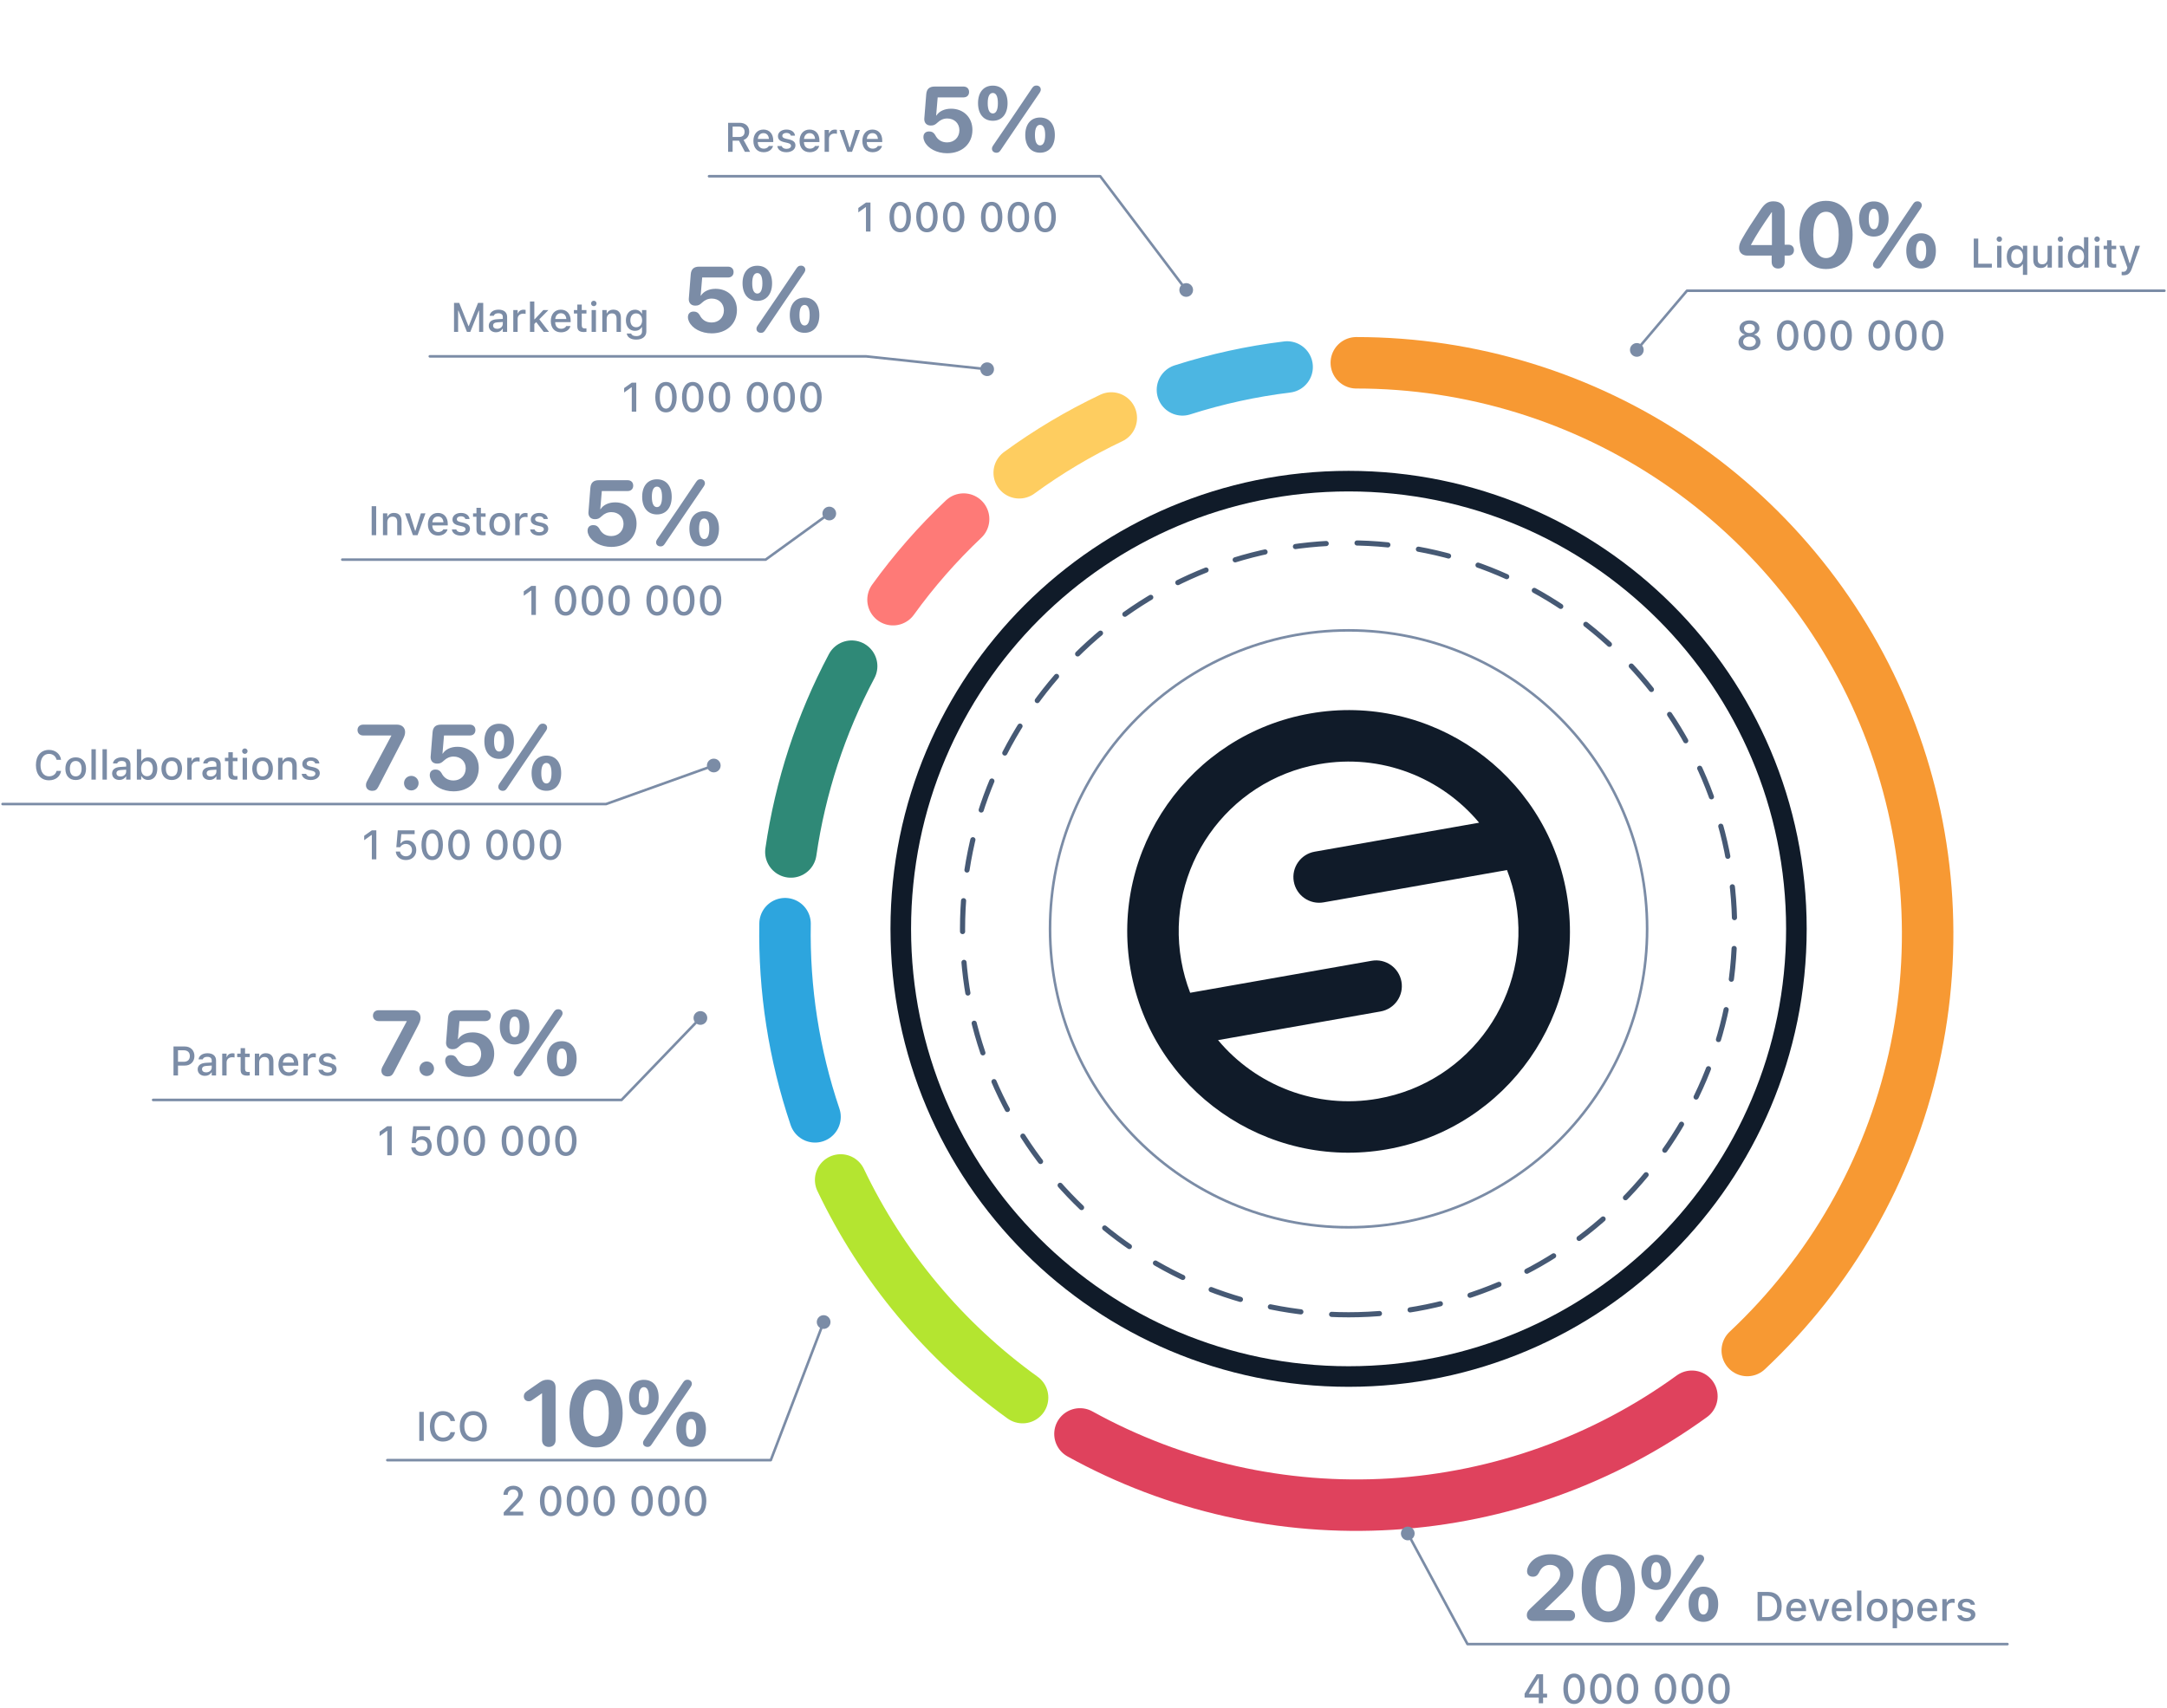<svg width="842" height="664" viewBox="0 0 842 664" fill="none" xmlns="http://www.w3.org/2000/svg">
<g clip-path="url(#clip0_739_177)">
<path d="M524 511C606.843 511 674 443.843 674 361C674 278.157 606.843 211 524 211C441.157 211 374 278.157 374 361C374 443.843 441.157 511 524 511Z" stroke="#465974" stroke-width="2" stroke-linecap="round" stroke-dasharray="12 12"/>
<path d="M524 477C588.065 477 640 425.065 640 361C640 296.935 588.065 245 524 245C459.935 245 408 296.935 408 361C408 425.065 459.935 477 524 477Z" stroke="#7B8CA6" stroke-linecap="round"/>
<path d="M524 535C620.098 535 698 457.098 698 361C698 264.902 620.098 187 524 187C427.902 187 350 264.902 350 361C350 457.098 427.902 535 524 535Z" stroke="#101B29" stroke-width="8" stroke-linecap="round"/>
<path d="M527 141C571.509 141 614.99 154.379 651.8 179.4C688.611 204.421 717.05 239.93 733.426 281.316C749.803 322.703 753.361 368.057 743.639 411.491C733.917 454.925 711.364 494.434 678.906 524.89" stroke="#F79933" stroke-width="20" stroke-linecap="round" stroke-linejoin="round"/>
<path d="M657.395 542.669C623.25 567.45 582.75 581.988 540.64 584.58C498.53 587.173 456.553 577.712 419.626 557.306" stroke="#DF425D" stroke-width="20" stroke-linecap="round" stroke-linejoin="round"/>
<path d="M397.332 543.195C367.029 521.389 342.715 492.294 326.639 458.6" stroke="#B4E530" stroke-width="20" stroke-linecap="round" stroke-linejoin="round"/>
<path d="M316.684 434.072C308.516 409.901 304.576 384.504 305.036 358.994" stroke="#2DA5DE" stroke-width="20" stroke-linecap="round" stroke-linejoin="round"/>
<path d="M307.3 331.128C310.963 305.879 318.951 281.45 330.913 258.915" stroke="#2F8977" stroke-width="20" stroke-linecap="round" stroke-linejoin="round"/>
<path d="M346.99 233.075C355.131 221.796 364.314 211.307 374.419 201.746" stroke="#FE7A77" stroke-width="20" stroke-linecap="round" stroke-linejoin="round"/>
<path d="M396.022 183.755C407.253 175.548 419.231 168.415 431.798 162.449" stroke="#FECD60" stroke-width="20" stroke-linecap="round" stroke-linejoin="round"/>
<path d="M459.444 151.528C472.695 147.295 486.314 144.317 500.122 142.633" stroke="#4CB6E2" stroke-width="20" stroke-linecap="round" stroke-linejoin="round"/>
<g filter="url(#filter0_d_739_177)">
<path fill-rule="evenodd" clip-rule="evenodd" d="M512.539 297.003C476.642 303.332 452.673 337.564 459.002 373.461C459.763 377.773 460.926 381.914 462.447 385.851L532.959 373.418C538.397 372.459 543.584 376.09 544.543 381.529C545.502 386.968 541.87 392.155 536.432 393.114L473.28 404.249C487.935 421.809 511.321 431.254 535.461 426.997C571.358 420.668 595.327 386.436 588.997 350.539C588.237 346.226 587.073 342.086 585.553 338.149L514.293 350.714C508.854 351.673 503.667 348.041 502.708 342.602C501.749 337.163 505.381 331.977 510.82 331.018L574.719 319.751C560.065 302.191 536.678 292.746 512.539 297.003ZM439.306 376.934C431.059 330.159 462.291 285.554 509.066 277.306C555.841 269.059 600.446 300.291 608.693 347.066C616.941 393.841 585.708 438.446 538.934 446.693C492.159 454.941 447.554 423.708 439.306 376.934Z" fill="#101B29"/>
</g>
</g>
<path d="M690.9 104.369C692.359 104.369 693.432 103.472 693.432 101.785V99.342H694.873C696.262 99.342 697.053 98.48 697.053 97.232C697.053 95.984 696.279 95.105 694.873 95.105H693.432V82.08C693.432 79.707 691.744 78.248 689.055 78.248C686.91 78.248 685.627 79.127 683.869 81.816C681.109 85.912 678.578 89.779 676.838 92.908C676.047 94.297 675.73 95.281 675.73 96.371C675.73 98.146 677.014 99.342 678.93 99.342H688.387V101.785C688.387 103.472 689.441 104.369 690.9 104.369ZM688.492 95.246H680.371V95.105C682.428 91.273 684.766 87.705 688.387 82.484H688.492V95.246ZM709.516 104.562C715.949 104.562 719.852 99.447 719.852 91.256C719.852 83.064 715.914 78.054 709.516 78.054C703.117 78.054 699.162 83.082 699.162 91.273C699.162 99.482 703.082 104.562 709.516 104.562ZM709.516 100.308C706.387 100.308 704.559 97.092 704.559 91.273C704.559 85.508 706.422 82.308 709.516 82.308C712.627 82.308 714.455 85.49 714.455 91.273C714.455 97.092 712.645 100.308 709.516 100.308ZM729.502 104.369C730.223 104.369 730.662 104.105 731.172 103.314L738.994 91.748L746.324 80.99C746.588 80.586 746.729 80.217 746.729 79.795C746.729 78.898 746.008 78.248 745.076 78.248C744.25 78.248 743.828 78.529 743.283 79.338L735.742 90.517L728.166 101.609C727.902 101.996 727.762 102.33 727.762 102.84C727.762 103.789 728.588 104.369 729.502 104.369ZM728.096 91.941C731.611 91.941 733.826 89.34 733.826 85.086C733.826 80.779 731.594 78.283 728.096 78.283C724.58 78.283 722.348 80.797 722.348 85.086C722.348 89.357 724.562 91.941 728.096 91.941ZM728.096 89.094C726.865 89.094 726.109 87.828 726.109 85.086C726.109 82.344 726.883 81.131 728.096 81.131C729.309 81.131 730.064 82.344 730.064 85.086C730.064 87.828 729.309 89.094 728.096 89.094ZM746.447 104.351C749.98 104.351 752.195 101.75 752.195 97.478C752.195 93.172 749.945 90.675 746.447 90.675C742.949 90.675 740.699 93.189 740.699 97.478C740.699 101.767 742.914 104.351 746.447 104.351ZM746.447 101.504C745.234 101.504 744.461 100.22 744.461 97.496C744.461 94.736 745.234 93.523 746.447 93.523C747.66 93.523 748.434 94.736 748.434 97.478C748.434 100.22 747.66 101.504 746.447 101.504Z" fill="#7B8CA6"/>
<path d="M766.914 104H773.945V102.492H768.664V92.726H766.914V104ZM776.852 94C777.43 94 777.914 93.523 777.914 92.945C777.914 92.359 777.43 91.883 776.852 91.883C776.266 91.883 775.789 92.359 775.789 92.945C775.789 93.523 776.266 94 776.852 94ZM776 104H777.688V95.515H776V104ZM786.008 106.828H787.695V95.515H786.008V96.922H785.906C785.398 95.961 784.414 95.367 783.273 95.367C781.102 95.367 779.742 97.062 779.742 99.75V99.765C779.742 102.429 781.117 104.14 783.258 104.14C784.469 104.14 785.43 103.617 785.875 102.719H786.008V106.828ZM783.75 102.695C782.328 102.695 781.469 101.586 781.469 99.765V99.75C781.469 97.929 782.328 96.82 783.742 96.82C785.148 96.82 786.039 97.945 786.039 99.75V99.765C786.039 101.562 785.148 102.695 783.75 102.695ZM792.953 104.164C794.188 104.164 795.047 103.633 795.453 102.719H795.586V104H797.273V95.515H795.586V100.492C795.586 101.859 794.859 102.711 793.5 102.711C792.258 102.711 791.742 102.015 791.742 100.609V95.515H790.047V101.008C790.047 103.015 791.039 104.164 792.953 104.164ZM800.602 94C801.18 94 801.664 93.523 801.664 92.945C801.664 92.359 801.18 91.883 800.602 91.883C800.016 91.883 799.539 92.359 799.539 92.945C799.539 93.523 800.016 94 800.602 94ZM799.75 104H801.438V95.515H799.75V104ZM807 104.14C808.188 104.14 809.117 103.594 809.609 102.664H809.742V104H811.43V92.187H809.742V96.859H809.609C809.156 95.945 808.164 95.367 807 95.367C804.844 95.367 803.484 97.062 803.484 99.75V99.765C803.484 102.429 804.867 104.14 807 104.14ZM807.484 102.695C806.062 102.695 805.211 101.586 805.211 99.765V99.75C805.211 97.929 806.062 96.82 807.484 96.82C808.891 96.82 809.766 97.937 809.766 99.75V99.765C809.766 101.578 808.898 102.695 807.484 102.695ZM814.836 94C815.414 94 815.898 93.523 815.898 92.945C815.898 92.359 815.414 91.883 814.836 91.883C814.25 91.883 813.773 92.359 813.773 92.945C813.773 93.523 814.25 94 814.836 94ZM813.984 104H815.672V95.515H813.984V104ZM821.344 104.054C821.672 104.054 821.984 104.015 822.258 103.969V102.617C822.023 102.64 821.875 102.648 821.617 102.648C820.781 102.648 820.438 102.273 820.438 101.359V96.851H822.258V95.515H820.438V93.375H818.711V95.515H817.383V96.851H818.711V101.765C818.711 103.398 819.477 104.054 821.344 104.054ZM825.062 106.984C826.781 106.984 827.641 106.351 828.359 104.328L831.516 95.515H829.734L827.617 102.297H827.469L825.344 95.515H823.516L826.594 104.008L826.469 104.445C826.219 105.304 825.742 105.64 824.953 105.64C824.758 105.64 824.547 105.633 824.383 105.609V106.945C824.602 106.969 824.852 106.984 825.062 106.984Z" fill="#7B8CA6"/>
<path d="M679.766 136.211C682.273 136.211 684.039 134.867 684.039 132.953V132.937C684.039 131.515 683.016 130.383 681.539 130.062V130.023C682.805 129.664 683.625 128.719 683.625 127.523V127.508C683.625 125.781 682.016 124.515 679.766 124.515C677.523 124.515 675.906 125.781 675.906 127.508V127.523C675.906 128.719 676.734 129.664 678 130.023V130.062C676.523 130.383 675.5 131.515 675.5 132.937V132.953C675.5 134.867 677.266 136.211 679.766 136.211ZM679.766 129.437C678.508 129.437 677.641 128.703 677.641 127.672V127.656C677.641 126.625 678.508 125.906 679.766 125.906C681.023 125.906 681.891 126.625 681.891 127.656V127.672C681.891 128.703 681.031 129.437 679.766 129.437ZM679.766 134.804C678.328 134.804 677.305 133.984 677.305 132.844V132.828C677.305 131.672 678.32 130.836 679.766 130.836C681.219 130.836 682.234 131.672 682.234 132.828V132.844C682.234 133.984 681.211 134.804 679.766 134.804ZM694.617 136.273C697.211 136.273 698.781 134 698.781 130.367V130.351C698.781 126.719 697.211 124.453 694.617 124.453C692.016 124.453 690.453 126.719 690.453 130.351V130.367C690.453 134 692.016 136.273 694.617 136.273ZM694.617 134.82C693.102 134.82 692.219 133.125 692.219 130.367V130.351C692.219 127.594 693.102 125.914 694.617 125.914C696.125 125.914 697.016 127.594 697.016 130.351V130.367C697.016 133.125 696.125 134.82 694.617 134.82ZM705.008 136.273C707.602 136.273 709.172 134 709.172 130.367V130.351C709.172 126.719 707.602 124.453 705.008 124.453C702.406 124.453 700.844 126.719 700.844 130.351V130.367C700.844 134 702.406 136.273 705.008 136.273ZM705.008 134.82C703.492 134.82 702.609 133.125 702.609 130.367V130.351C702.609 127.594 703.492 125.914 705.008 125.914C706.516 125.914 707.406 127.594 707.406 130.351V130.367C707.406 133.125 706.516 134.82 705.008 134.82ZM715.398 136.273C717.992 136.273 719.562 134 719.562 130.367V130.351C719.562 126.719 717.992 124.453 715.398 124.453C712.797 124.453 711.234 126.719 711.234 130.351V130.367C711.234 134 712.797 136.273 715.398 136.273ZM715.398 134.82C713.883 134.82 713 133.125 713 130.367V130.351C713 127.594 713.883 125.914 715.398 125.914C716.906 125.914 717.797 127.594 717.797 130.351V130.367C717.797 133.125 716.906 134.82 715.398 134.82ZM730.164 136.273C732.758 136.273 734.328 134 734.328 130.367V130.351C734.328 126.719 732.758 124.453 730.164 124.453C727.562 124.453 726 126.719 726 130.351V130.367C726 134 727.562 136.273 730.164 136.273ZM730.164 134.82C728.648 134.82 727.766 133.125 727.766 130.367V130.351C727.766 127.594 728.648 125.914 730.164 125.914C731.672 125.914 732.562 127.594 732.562 130.351V130.367C732.562 133.125 731.672 134.82 730.164 134.82ZM740.555 136.273C743.148 136.273 744.719 134 744.719 130.367V130.351C744.719 126.719 743.148 124.453 740.555 124.453C737.953 124.453 736.391 126.719 736.391 130.351V130.367C736.391 134 737.953 136.273 740.555 136.273ZM740.555 134.82C739.039 134.82 738.156 133.125 738.156 130.367V130.351C738.156 127.594 739.039 125.914 740.555 125.914C742.062 125.914 742.953 127.594 742.953 130.351V130.367C742.953 133.125 742.062 134.82 740.555 134.82ZM750.945 136.273C753.539 136.273 755.109 134 755.109 130.367V130.351C755.109 126.719 753.539 124.453 750.945 124.453C748.344 124.453 746.781 126.719 746.781 130.351V130.367C746.781 134 748.344 136.273 750.945 136.273ZM750.945 134.82C749.43 134.82 748.547 133.125 748.547 130.367V130.351C748.547 127.594 749.43 125.914 750.945 125.914C752.453 125.914 753.344 127.594 753.344 130.351V130.367C753.344 133.125 752.453 134.82 750.945 134.82Z" fill="#7B8CA6"/>
<path d="M841 113.5C841.276 113.5 841.5 113.276 841.5 113C841.5 112.724 841.276 112.5 841 112.5V113.5ZM655.472 113V112.5C655.325 112.5 655.185 112.565 655.09 112.677L655.472 113ZM633.333 136C633.333 137.473 634.527 138.667 636 138.667C637.473 138.667 638.667 137.473 638.667 136C638.667 134.527 637.473 133.333 636 133.333C634.527 133.333 633.333 134.527 633.333 136ZM841 112.5H655.472V113.5H841V112.5ZM655.09 112.677L635.618 135.677L636.382 136.323L655.853 113.323L655.09 112.677Z" fill="#7B8CA6"/>
<path d="M595.754 630H609.799C611.17 630 611.996 629.138 611.996 627.89C611.996 626.607 611.17 625.781 609.799 625.781H600.236V625.676L605.721 620.402C609.869 616.482 611.381 614.549 611.381 611.455C611.381 607.095 607.76 604.072 602.381 604.072C597.582 604.072 594.4 606.691 593.539 609.504C593.416 609.873 593.346 610.242 593.346 610.646C593.346 611.965 594.189 612.808 595.613 612.808C596.756 612.808 597.371 612.316 597.969 611.261C598.883 609.222 600.289 608.203 602.328 608.203C604.596 608.203 606.213 609.697 606.213 611.789C606.213 613.617 605.404 614.847 602.275 617.853L594.717 625.078C593.645 626.062 593.258 626.73 593.258 627.732C593.258 629.068 594.084 630 595.754 630ZM624.934 630.562C631.367 630.562 635.27 625.447 635.27 617.256C635.27 609.064 631.332 604.054 624.934 604.054C618.535 604.054 614.58 609.082 614.58 617.273C614.58 625.482 618.5 630.562 624.934 630.562ZM624.934 626.308C621.805 626.308 619.977 623.092 619.977 617.273C619.977 611.508 621.84 608.308 624.934 608.308C628.045 608.308 629.873 611.49 629.873 617.273C629.873 623.092 628.062 626.308 624.934 626.308ZM644.92 630.369C645.641 630.369 646.08 630.105 646.59 629.314L654.412 617.748L661.742 606.99C662.006 606.586 662.146 606.217 662.146 605.795C662.146 604.898 661.426 604.248 660.494 604.248C659.668 604.248 659.246 604.529 658.701 605.338L651.16 616.517L643.584 627.609C643.32 627.996 643.18 628.33 643.18 628.84C643.18 629.789 644.006 630.369 644.92 630.369ZM643.514 617.941C647.029 617.941 649.244 615.34 649.244 611.086C649.244 606.779 647.012 604.283 643.514 604.283C639.998 604.283 637.766 606.797 637.766 611.086C637.766 615.357 639.98 617.941 643.514 617.941ZM643.514 615.094C642.283 615.094 641.527 613.828 641.527 611.086C641.527 608.344 642.301 607.131 643.514 607.131C644.727 607.131 645.482 608.344 645.482 611.086C645.482 613.828 644.727 615.094 643.514 615.094ZM661.865 630.351C665.398 630.351 667.613 627.75 667.613 623.478C667.613 619.172 665.363 616.676 661.865 616.676C658.367 616.676 656.117 619.189 656.117 623.478C656.117 627.767 658.332 630.351 661.865 630.351ZM661.865 627.504C660.652 627.504 659.879 626.22 659.879 623.496C659.879 620.736 660.652 619.523 661.865 619.523C663.078 619.523 663.852 620.736 663.852 623.478C663.852 626.22 663.078 627.504 661.865 627.504Z" fill="#7B8CA6"/>
<path d="M682.914 630H686.984C690.344 630 692.289 627.922 692.289 624.344V624.328C692.289 620.789 690.328 618.726 686.984 618.726H682.914V630ZM684.664 628.492V620.234H686.789C689.125 620.234 690.508 621.758 690.508 624.351V624.367C690.508 626.984 689.148 628.492 686.789 628.492H684.664ZM698.031 630.164C700.203 630.164 701.375 628.914 701.656 627.797L701.672 627.726L700.039 627.734L700.008 627.797C699.805 628.234 699.156 628.773 698.07 628.773C696.672 628.773 695.781 627.828 695.75 626.203H701.766V625.609C701.766 623.062 700.312 621.351 697.945 621.351C695.578 621.351 694.047 623.125 694.047 625.773V625.781C694.047 628.469 695.547 630.164 698.031 630.164ZM697.953 622.742C699.102 622.742 699.953 623.476 700.086 624.992H695.773C695.922 623.531 696.797 622.742 697.953 622.742ZM705.93 630H707.734L710.797 621.515H709.016L706.906 628.281H706.773L704.656 621.515H702.859L705.93 630ZM715.734 630.164C717.906 630.164 719.078 628.914 719.359 627.797L719.375 627.726L717.742 627.734L717.711 627.797C717.508 628.234 716.859 628.773 715.773 628.773C714.375 628.773 713.484 627.828 713.453 626.203H719.469V625.609C719.469 623.062 718.016 621.351 715.648 621.351C713.281 621.351 711.75 623.125 711.75 625.773V625.781C711.75 628.469 713.25 630.164 715.734 630.164ZM715.656 622.742C716.805 622.742 717.656 623.476 717.789 624.992H713.477C713.625 623.531 714.5 622.742 715.656 622.742ZM721.562 630H723.258V618.187H721.562V630ZM729.375 630.164C731.859 630.164 733.383 628.5 733.383 625.765V625.75C733.383 623.015 731.852 621.351 729.375 621.351C726.891 621.351 725.359 623.023 725.359 625.75V625.765C725.359 628.5 726.883 630.164 729.375 630.164ZM729.375 628.75C727.914 628.75 727.094 627.648 727.094 625.765V625.75C727.094 623.867 727.914 622.765 729.375 622.765C730.828 622.765 731.656 623.867 731.656 625.75V625.765C731.656 627.64 730.828 628.75 729.375 628.75ZM735.406 632.828H737.102V628.656H737.227C737.68 629.57 738.672 630.14 739.836 630.14C741.992 630.14 743.352 628.453 743.352 625.765V625.75C743.352 623.078 741.977 621.367 739.836 621.367C738.648 621.367 737.719 621.922 737.227 622.851H737.102V621.515H735.406V632.828ZM739.359 628.695C737.945 628.695 737.07 627.578 737.07 625.765V625.75C737.07 623.937 737.945 622.82 739.359 622.82C740.773 622.82 741.625 623.922 741.625 625.75V625.765C741.625 627.586 740.773 628.695 739.359 628.695ZM748.953 630.164C751.125 630.164 752.297 628.914 752.578 627.797L752.594 627.726L750.961 627.734L750.93 627.797C750.727 628.234 750.078 628.773 748.992 628.773C747.594 628.773 746.703 627.828 746.672 626.203H752.688V625.609C752.688 623.062 751.234 621.351 748.867 621.351C746.5 621.351 744.969 623.125 744.969 625.773V625.781C744.969 628.469 746.469 630.164 748.953 630.164ZM748.875 622.742C750.023 622.742 750.875 623.476 751.008 624.992H746.695C746.844 623.531 747.719 622.742 748.875 622.742ZM754.703 630H756.398V624.929C756.398 623.703 757.281 622.906 758.578 622.906C758.898 622.906 759.188 622.945 759.492 623.008V621.445C759.32 621.406 759.023 621.367 758.75 621.367C757.617 621.367 756.828 621.898 756.523 622.797H756.398V621.515H754.703V630ZM764.023 630.164C766.039 630.164 767.539 629.094 767.539 627.523V627.508C767.539 626.281 766.758 625.586 765.125 625.203L763.781 624.898C762.828 624.672 762.438 624.344 762.438 623.812V623.797C762.438 623.117 763.109 622.656 764.039 622.656C764.992 622.656 765.594 623.101 765.758 623.695V623.711H767.375V623.703C767.227 622.32 765.984 621.351 764.047 621.351C762.125 621.351 760.75 622.414 760.75 623.89V623.898C760.75 625.14 761.492 625.867 763.094 626.234L764.445 626.547C765.43 626.773 765.828 627.133 765.828 627.664V627.679C765.828 628.375 765.102 628.851 764.055 628.851C763.047 628.851 762.43 628.422 762.219 627.781L762.211 627.773H760.516V627.781C760.68 629.203 761.977 630.164 764.023 630.164Z" fill="#7B8CA6"/>
<path d="M597.891 662H599.578V659.758H601.133V658.273H599.578V650.726H597.086C595.531 653.062 593.875 655.726 592.391 658.273V659.758H597.891V662ZM594.07 658.304V658.195C595.227 656.219 596.602 654.023 597.812 652.203H597.914V658.304H594.07ZM611.617 662.273C614.211 662.273 615.781 660 615.781 656.367V656.351C615.781 652.719 614.211 650.453 611.617 650.453C609.016 650.453 607.453 652.719 607.453 656.351V656.367C607.453 660 609.016 662.273 611.617 662.273ZM611.617 660.82C610.102 660.82 609.219 659.125 609.219 656.367V656.351C609.219 653.594 610.102 651.914 611.617 651.914C613.125 651.914 614.016 653.594 614.016 656.351V656.367C614.016 659.125 613.125 660.82 611.617 660.82ZM622.008 662.273C624.602 662.273 626.172 660 626.172 656.367V656.351C626.172 652.719 624.602 650.453 622.008 650.453C619.406 650.453 617.844 652.719 617.844 656.351V656.367C617.844 660 619.406 662.273 622.008 662.273ZM622.008 660.82C620.492 660.82 619.609 659.125 619.609 656.367V656.351C619.609 653.594 620.492 651.914 622.008 651.914C623.516 651.914 624.406 653.594 624.406 656.351V656.367C624.406 659.125 623.516 660.82 622.008 660.82ZM632.398 662.273C634.992 662.273 636.562 660 636.562 656.367V656.351C636.562 652.719 634.992 650.453 632.398 650.453C629.797 650.453 628.234 652.719 628.234 656.351V656.367C628.234 660 629.797 662.273 632.398 662.273ZM632.398 660.82C630.883 660.82 630 659.125 630 656.367V656.351C630 653.594 630.883 651.914 632.398 651.914C633.906 651.914 634.797 653.594 634.797 656.351V656.367C634.797 659.125 633.906 660.82 632.398 660.82ZM647.164 662.273C649.758 662.273 651.328 660 651.328 656.367V656.351C651.328 652.719 649.758 650.453 647.164 650.453C644.562 650.453 643 652.719 643 656.351V656.367C643 660 644.562 662.273 647.164 662.273ZM647.164 660.82C645.648 660.82 644.766 659.125 644.766 656.367V656.351C644.766 653.594 645.648 651.914 647.164 651.914C648.672 651.914 649.562 653.594 649.562 656.351V656.367C649.562 659.125 648.672 660.82 647.164 660.82ZM657.555 662.273C660.148 662.273 661.719 660 661.719 656.367V656.351C661.719 652.719 660.148 650.453 657.555 650.453C654.953 650.453 653.391 652.719 653.391 656.351V656.367C653.391 660 654.953 662.273 657.555 662.273ZM657.555 660.82C656.039 660.82 655.156 659.125 655.156 656.367V656.351C655.156 653.594 656.039 651.914 657.555 651.914C659.062 651.914 659.953 653.594 659.953 656.351V656.367C659.953 659.125 659.062 660.82 657.555 660.82ZM667.945 662.273C670.539 662.273 672.109 660 672.109 656.367V656.351C672.109 652.719 670.539 650.453 667.945 650.453C665.344 650.453 663.781 652.719 663.781 656.351V656.367C663.781 660 665.344 662.273 667.945 662.273ZM667.945 660.82C666.43 660.82 665.547 659.125 665.547 656.367V656.351C665.547 653.594 666.43 651.914 667.945 651.914C669.453 651.914 670.344 653.594 670.344 656.351V656.367C670.344 659.125 669.453 660.82 667.945 660.82Z" fill="#7B8CA6"/>
<path d="M780 639.5C780.276 639.5 780.5 639.276 780.5 639C780.5 638.724 780.276 638.5 780 638.5V639.5ZM570.202 639L569.762 639.237C569.849 639.399 570.018 639.5 570.202 639.5V639ZM544.333 596C544.333 597.473 545.527 598.667 547 598.667C548.473 598.667 549.667 597.473 549.667 596C549.667 594.527 548.473 593.333 547 593.333C545.527 593.333 544.333 594.527 544.333 596ZM780 638.5H570.202V639.5H780V638.5ZM570.642 638.763L547.44 595.763L546.56 596.237L569.762 639.237L570.642 638.763Z" fill="#7B8CA6"/>
<path d="M213.258 562.369C214.822 562.369 215.877 561.314 215.877 559.714V539.218C215.877 537.39 214.752 536.248 212.871 536.248C211.781 536.248 210.938 536.406 209.707 537.25L204.68 540.73C203.854 541.31 203.537 541.908 203.537 542.716C203.537 543.841 204.328 544.615 205.4 544.615C205.945 544.615 206.314 544.492 206.807 544.14L210.516 541.556H210.621V559.714C210.621 561.314 211.693 562.369 213.258 562.369ZM231.609 562.562C238.043 562.562 241.945 557.447 241.945 549.255C241.945 541.064 238.008 536.054 231.609 536.054C225.211 536.054 221.256 541.082 221.256 549.273C221.256 557.482 225.176 562.562 231.609 562.562ZM231.609 558.308C228.48 558.308 226.652 555.091 226.652 549.273C226.652 543.507 228.516 540.308 231.609 540.308C234.721 540.308 236.549 543.49 236.549 549.273C236.549 555.091 234.738 558.308 231.609 558.308ZM251.596 562.369C252.316 562.369 252.756 562.105 253.266 561.314L261.088 549.748L268.418 538.99C268.682 538.586 268.822 538.216 268.822 537.795C268.822 536.898 268.102 536.248 267.17 536.248C266.344 536.248 265.922 536.529 265.377 537.338L257.836 548.517L250.26 559.609C249.996 559.996 249.855 560.33 249.855 560.839C249.855 561.789 250.682 562.369 251.596 562.369ZM250.189 549.941C253.705 549.941 255.92 547.339 255.92 543.086C255.92 538.779 253.688 536.283 250.189 536.283C246.674 536.283 244.441 538.797 244.441 543.086C244.441 547.357 246.656 549.941 250.189 549.941ZM250.189 547.093C248.959 547.093 248.203 545.828 248.203 543.086C248.203 540.343 248.977 539.13 250.189 539.13C251.402 539.13 252.158 540.343 252.158 543.086C252.158 545.828 251.402 547.093 250.189 547.093ZM268.541 562.351C272.074 562.351 274.289 559.75 274.289 555.478C274.289 551.172 272.039 548.675 268.541 548.675C265.043 548.675 262.793 551.189 262.793 555.478C262.793 559.767 265.008 562.351 268.541 562.351ZM268.541 559.504C267.328 559.504 266.555 558.22 266.555 555.496C266.555 552.736 267.328 551.523 268.541 551.523C269.754 551.523 270.527 552.736 270.527 555.478C270.527 558.22 269.754 559.504 268.541 559.504Z" fill="#7B8CA6"/>
<path d="M162.914 560H164.664V548.726H162.914V560ZM172.117 560.273C174.633 560.273 176.469 558.836 176.797 556.672V556.625H175.062L175.047 556.656C174.727 557.929 173.609 558.726 172.117 558.726C170.086 558.726 168.82 557.047 168.82 554.375V554.359C168.82 551.679 170.086 550 172.109 550C173.594 550 174.727 550.898 175.055 552.281V552.304H176.789L176.797 552.265C176.5 550.023 174.594 548.453 172.109 548.453C168.977 548.453 167.031 550.718 167.031 554.359V554.375C167.031 558.007 168.984 560.273 172.117 560.273ZM183.906 560.273C187.164 560.273 189.164 557.976 189.164 554.367V554.351C189.164 550.734 187.148 548.453 183.906 548.453C180.672 548.453 178.641 550.726 178.641 554.351V554.367C178.641 557.984 180.625 560.273 183.906 560.273ZM183.906 558.726C181.734 558.726 180.43 557.007 180.43 554.367V554.351C180.43 551.687 181.773 550 183.906 550C186.039 550 187.375 551.687 187.375 554.351V554.367C187.375 557.007 186.047 558.726 183.906 558.726Z" fill="#7B8CA6"/>
<path d="M195.719 589H203.312V587.507H198.102V587.351L200.492 584.968C202.539 582.937 203.133 581.953 203.133 580.672V580.648C203.133 578.789 201.586 577.453 199.484 577.453C197.219 577.453 195.625 578.906 195.617 580.968L195.633 580.984H197.273L197.281 580.961C197.281 579.726 198.125 578.898 199.391 578.898C200.625 578.898 201.383 579.711 201.383 580.812V580.836C201.383 581.75 200.953 582.328 199.461 583.882L195.719 587.812V589ZM213.961 589.273C216.555 589.273 218.125 587 218.125 583.367V583.351C218.125 579.718 216.555 577.453 213.961 577.453C211.359 577.453 209.797 579.718 209.797 583.351V583.367C209.797 587 211.359 589.273 213.961 589.273ZM213.961 587.82C212.445 587.82 211.562 586.125 211.562 583.367V583.351C211.562 580.593 212.445 578.914 213.961 578.914C215.469 578.914 216.359 580.593 216.359 583.351V583.367C216.359 586.125 215.469 587.82 213.961 587.82ZM224.352 589.273C226.945 589.273 228.516 587 228.516 583.367V583.351C228.516 579.718 226.945 577.453 224.352 577.453C221.75 577.453 220.188 579.718 220.188 583.351V583.367C220.188 587 221.75 589.273 224.352 589.273ZM224.352 587.82C222.836 587.82 221.953 586.125 221.953 583.367V583.351C221.953 580.593 222.836 578.914 224.352 578.914C225.859 578.914 226.75 580.593 226.75 583.351V583.367C226.75 586.125 225.859 587.82 224.352 587.82ZM234.742 589.273C237.336 589.273 238.906 587 238.906 583.367V583.351C238.906 579.718 237.336 577.453 234.742 577.453C232.141 577.453 230.578 579.718 230.578 583.351V583.367C230.578 587 232.141 589.273 234.742 589.273ZM234.742 587.82C233.227 587.82 232.344 586.125 232.344 583.367V583.351C232.344 580.593 233.227 578.914 234.742 578.914C236.25 578.914 237.141 580.593 237.141 583.351V583.367C237.141 586.125 236.25 587.82 234.742 587.82ZM249.508 589.273C252.102 589.273 253.672 587 253.672 583.367V583.351C253.672 579.718 252.102 577.453 249.508 577.453C246.906 577.453 245.344 579.718 245.344 583.351V583.367C245.344 587 246.906 589.273 249.508 589.273ZM249.508 587.82C247.992 587.82 247.109 586.125 247.109 583.367V583.351C247.109 580.593 247.992 578.914 249.508 578.914C251.016 578.914 251.906 580.593 251.906 583.351V583.367C251.906 586.125 251.016 587.82 249.508 587.82ZM259.898 589.273C262.492 589.273 264.062 587 264.062 583.367V583.351C264.062 579.718 262.492 577.453 259.898 577.453C257.297 577.453 255.734 579.718 255.734 583.351V583.367C255.734 587 257.297 589.273 259.898 589.273ZM259.898 587.82C258.383 587.82 257.5 586.125 257.5 583.367V583.351C257.5 580.593 258.383 578.914 259.898 578.914C261.406 578.914 262.297 580.593 262.297 583.351V583.367C262.297 586.125 261.406 587.82 259.898 587.82ZM270.289 589.273C272.883 589.273 274.453 587 274.453 583.367V583.351C274.453 579.718 272.883 577.453 270.289 577.453C267.688 577.453 266.125 579.718 266.125 583.351V583.367C266.125 587 267.688 589.273 270.289 589.273ZM270.289 587.82C268.773 587.82 267.891 586.125 267.891 583.367V583.351C267.891 580.593 268.773 578.914 270.289 578.914C271.797 578.914 272.688 580.593 272.688 583.351V583.367C272.688 586.125 271.797 587.82 270.289 587.82Z" fill="#7B8CA6"/>
<path d="M299.5 567.5V568C299.707 568 299.893 567.872 299.967 567.678L299.5 567.5ZM150.5 567C150.224 567 150 567.223 150 567.5C150 567.776 150.224 568 150.5 568V567ZM317.365 513.826C317.365 515.299 318.558 516.493 320.031 516.493C321.504 516.493 322.698 515.299 322.698 513.826C322.698 512.353 321.504 511.159 320.031 511.159C318.558 511.159 317.365 512.353 317.365 513.826ZM299.5 567H150.5V568H299.5V567ZM299.967 567.678L320.498 514.005L319.564 513.647L299.033 567.321L299.967 567.678Z" fill="#7B8CA6"/>
<path d="M150.627 418.369C151.77 418.369 152.42 417.947 153 416.822L162.404 398.664C163.09 397.328 163.406 396.484 163.406 395.535C163.406 393.724 162.088 392.635 160.242 392.635H147.111C145.846 392.635 144.914 393.461 144.914 394.726C144.914 396.01 145.846 396.853 147.111 396.853H158.045V396.959L148.658 414.537C148.342 415.117 148.201 415.592 148.201 416.207C148.201 417.437 149.133 418.369 150.627 418.369ZM165.814 418.211C167.379 418.211 168.645 416.945 168.645 415.381C168.645 413.799 167.379 412.551 165.814 412.551C164.232 412.551 162.984 413.799 162.984 415.381C162.984 416.945 164.232 418.211 165.814 418.211ZM182.215 418.562C187.998 418.562 192.023 414.906 192.023 409.492C192.023 404.658 188.578 401.248 183.727 401.248C181.143 401.248 179.068 402.267 178.031 403.902H177.926L178.523 396.853H188.543C189.879 396.853 190.723 396.027 190.723 394.744C190.723 393.461 189.861 392.635 188.543 392.635H177.416C175.359 392.635 174.252 393.496 174.076 395.64L173.338 404.939C173.32 405.027 173.32 405.08 173.32 405.15C173.25 406.574 174.076 407.787 175.816 407.787C176.994 407.787 177.521 407.523 178.559 406.556C179.455 405.695 180.721 405.045 182.232 405.045C184.992 405.045 186.961 406.943 186.961 409.615C186.961 412.357 184.975 414.344 182.215 414.344C179.93 414.344 178.436 413.236 177.521 411.408C176.924 410.459 176.256 410.09 175.201 410.09C173.83 410.09 172.986 410.898 172.986 412.252C172.986 412.885 173.145 413.429 173.408 413.992C174.674 416.681 178.189 418.562 182.215 418.562ZM201.357 418.369C202.078 418.369 202.518 418.105 203.027 417.314L210.85 405.748L218.18 394.99C218.443 394.586 218.584 394.217 218.584 393.795C218.584 392.898 217.863 392.248 216.932 392.248C216.105 392.248 215.684 392.529 215.139 393.338L207.598 404.517L200.021 415.609C199.758 415.996 199.617 416.33 199.617 416.84C199.617 417.789 200.443 418.369 201.357 418.369ZM199.951 405.941C203.467 405.941 205.682 403.34 205.682 399.086C205.682 394.779 203.449 392.283 199.951 392.283C196.436 392.283 194.203 394.797 194.203 399.086C194.203 403.357 196.418 405.941 199.951 405.941ZM199.951 403.094C198.721 403.094 197.965 401.828 197.965 399.086C197.965 396.344 198.738 395.131 199.951 395.131C201.164 395.131 201.92 396.344 201.92 399.086C201.92 401.828 201.164 403.094 199.951 403.094ZM218.303 418.351C221.836 418.351 224.051 415.75 224.051 411.478C224.051 407.172 221.801 404.676 218.303 404.676C214.805 404.676 212.555 407.189 212.555 411.478C212.555 415.767 214.77 418.351 218.303 418.351ZM218.303 415.504C217.09 415.504 216.316 414.22 216.316 411.496C216.316 408.736 217.09 407.523 218.303 407.523C219.516 407.523 220.289 408.736 220.289 411.478C220.289 414.22 219.516 415.504 218.303 415.504Z" fill="#7B8CA6"/>
<path d="M67.414 418H69.164V414.148H71.805C74.016 414.148 75.547 412.64 75.547 410.437V410.422C75.547 408.211 74.016 406.726 71.805 406.726H67.414V418ZM71.367 408.203C72.883 408.203 73.766 409.023 73.766 410.429V410.445C73.766 411.859 72.883 412.679 71.367 412.679H69.164V408.203H71.367ZM79.625 418.14C80.75 418.14 81.641 417.656 82.141 416.797H82.273V418H83.953V412.195C83.953 410.414 82.75 409.351 80.617 409.351C78.688 409.351 77.352 410.281 77.148 411.672L77.141 411.726H78.773L78.781 411.695C78.984 411.094 79.602 410.75 80.539 410.75C81.688 410.75 82.273 411.265 82.273 412.195V412.945L79.977 413.078C77.953 413.203 76.812 414.086 76.812 415.601V415.617C76.812 417.156 78.008 418.14 79.625 418.14ZM78.5 415.547V415.531C78.5 414.765 79.031 414.344 80.203 414.273L82.273 414.14V414.867C82.273 415.961 81.344 416.789 80.078 416.789C79.164 416.789 78.5 416.328 78.5 415.547ZM86.344 418H88.039V412.929C88.039 411.703 88.922 410.906 90.219 410.906C90.539 410.906 90.828 410.945 91.133 411.008V409.445C90.961 409.406 90.664 409.367 90.391 409.367C89.258 409.367 88.469 409.898 88.164 410.797H88.039V409.515H86.344V418ZM96.125 418.054C96.453 418.054 96.766 418.015 97.039 417.969V416.617C96.805 416.64 96.656 416.648 96.398 416.648C95.562 416.648 95.219 416.273 95.219 415.359V410.851H97.039V409.515H95.219V407.375H93.492V409.515H92.164V410.851H93.492V415.765C93.492 417.398 94.258 418.054 96.125 418.054ZM99.016 418H100.711V413.023C100.711 411.656 101.484 410.804 102.727 410.804C103.969 410.804 104.555 411.5 104.555 412.906V418H106.242V412.508C106.242 410.484 105.195 409.351 103.297 409.351C102.062 409.351 101.25 409.898 100.836 410.804H100.711V409.515H99.016V418ZM112.172 418.164C114.344 418.164 115.516 416.914 115.797 415.797L115.812 415.726L114.18 415.734L114.148 415.797C113.945 416.234 113.297 416.773 112.211 416.773C110.812 416.773 109.922 415.828 109.891 414.203H115.906V413.609C115.906 411.062 114.453 409.351 112.086 409.351C109.719 409.351 108.188 411.125 108.188 413.773V413.781C108.188 416.469 109.688 418.164 112.172 418.164ZM112.094 410.742C113.242 410.742 114.094 411.476 114.227 412.992H109.914C110.062 411.531 110.938 410.742 112.094 410.742ZM117.922 418H119.617V412.929C119.617 411.703 120.5 410.906 121.797 410.906C122.117 410.906 122.406 410.945 122.711 411.008V409.445C122.539 409.406 122.242 409.367 121.969 409.367C120.836 409.367 120.047 409.898 119.742 410.797H119.617V409.515H117.922V418ZM127.242 418.164C129.258 418.164 130.758 417.094 130.758 415.523V415.508C130.758 414.281 129.977 413.586 128.344 413.203L127 412.898C126.047 412.672 125.656 412.344 125.656 411.812V411.797C125.656 411.117 126.328 410.656 127.258 410.656C128.211 410.656 128.812 411.101 128.977 411.695V411.711H130.594V411.703C130.445 410.32 129.203 409.351 127.266 409.351C125.344 409.351 123.969 410.414 123.969 411.89V411.898C123.969 413.14 124.711 413.867 126.312 414.234L127.664 414.547C128.648 414.773 129.047 415.133 129.047 415.664V415.679C129.047 416.375 128.32 416.851 127.273 416.851C126.266 416.851 125.648 416.422 125.438 415.781L125.43 415.773H123.734V415.781C123.898 417.203 125.195 418.164 127.242 418.164Z" fill="#7B8CA6"/>
<path d="M150.476 449H152.226V437.726H150.476L147.508 439.836V441.554L150.344 439.531H150.476V449ZM163.703 449.273C166.078 449.273 167.75 447.679 167.75 445.367V445.351C167.75 443.187 166.234 441.609 164.117 441.609C163.078 441.609 162.195 442.047 161.719 442.804H161.586L161.93 439.211H167.109V437.726H160.555L159.992 444.273H161.5C161.633 444.015 161.812 443.797 162.016 443.617C162.461 443.211 163.047 443.008 163.734 443.008C165.094 443.008 166.078 443.992 166.078 445.383V445.398C166.078 446.812 165.109 447.804 163.719 447.804C162.484 447.804 161.586 447.015 161.437 446.023L161.43 445.961H159.789L159.797 446.062C159.953 447.89 161.484 449.273 163.703 449.273ZM173.93 449.273C176.523 449.273 178.094 447 178.094 443.367V443.351C178.094 439.719 176.523 437.453 173.93 437.453C171.328 437.453 169.766 439.719 169.766 443.351V443.367C169.766 447 171.328 449.273 173.93 449.273ZM173.93 447.82C172.414 447.82 171.531 446.125 171.531 443.367V443.351C171.531 440.594 172.414 438.914 173.93 438.914C175.437 438.914 176.328 440.594 176.328 443.351V443.367C176.328 446.125 175.437 447.82 173.93 447.82ZM184.32 449.273C186.914 449.273 188.484 447 188.484 443.367V443.351C188.484 439.719 186.914 437.453 184.32 437.453C181.719 437.453 180.156 439.719 180.156 443.351V443.367C180.156 447 181.719 449.273 184.32 449.273ZM184.32 447.82C182.805 447.82 181.922 446.125 181.922 443.367V443.351C181.922 440.594 182.805 438.914 184.32 438.914C185.828 438.914 186.719 440.594 186.719 443.351V443.367C186.719 446.125 185.828 447.82 184.32 447.82ZM199.086 449.273C201.68 449.273 203.25 447 203.25 443.367V443.351C203.25 439.719 201.68 437.453 199.086 437.453C196.484 437.453 194.922 439.719 194.922 443.351V443.367C194.922 447 196.484 449.273 199.086 449.273ZM199.086 447.82C197.57 447.82 196.687 446.125 196.687 443.367V443.351C196.687 440.594 197.57 438.914 199.086 438.914C200.594 438.914 201.484 440.594 201.484 443.351V443.367C201.484 446.125 200.594 447.82 199.086 447.82ZM209.476 449.273C212.07 449.273 213.641 447 213.641 443.367V443.351C213.641 439.719 212.07 437.453 209.476 437.453C206.875 437.453 205.312 439.719 205.312 443.351V443.367C205.312 447 206.875 449.273 209.476 449.273ZM209.476 447.82C207.961 447.82 207.078 446.125 207.078 443.367V443.351C207.078 440.594 207.961 438.914 209.476 438.914C210.984 438.914 211.875 440.594 211.875 443.351V443.367C211.875 446.125 210.984 447.82 209.476 447.82ZM219.867 449.273C222.461 449.273 224.031 447 224.031 443.367V443.351C224.031 439.719 222.461 437.453 219.867 437.453C217.266 437.453 215.703 439.719 215.703 443.351V443.367C215.703 447 217.266 449.273 219.867 449.273ZM219.867 447.82C218.351 447.82 217.469 446.125 217.469 443.367V443.351C217.469 440.594 218.351 438.914 219.867 438.914C221.375 438.914 222.266 440.594 222.266 443.351V443.367C222.266 446.125 221.375 447.82 219.867 447.82Z" fill="#7B8CA6"/>
<path d="M241.5 427.5V428C241.636 428 241.766 427.944 241.86 427.846L241.5 427.5ZM59.5 427C59.224 427 59 427.224 59 427.5C59 427.776 59.224 428 59.5 428V427ZM269.48 395.646C269.48 397.119 270.674 398.313 272.146 398.313C273.619 398.313 274.813 397.119 274.813 395.646C274.813 394.173 273.619 392.98 272.146 392.98C270.674 392.98 269.48 394.173 269.48 395.646ZM241.5 427H59.5V428H241.5V427ZM241.86 427.846L272.507 395.993L271.786 395.3L241.14 427.153L241.86 427.846Z" fill="#7B8CA6"/>
<path d="M144.627 307.369C145.77 307.369 146.42 306.947 147 305.822L156.404 287.664C157.09 286.328 157.406 285.484 157.406 284.535C157.406 282.724 156.088 281.635 154.242 281.635H141.111C139.846 281.635 138.914 282.461 138.914 283.726C138.914 285.01 139.846 285.853 141.111 285.853H152.045V285.959L142.658 303.537C142.342 304.117 142.201 304.592 142.201 305.207C142.201 306.437 143.133 307.369 144.627 307.369ZM159.814 307.211C161.379 307.211 162.645 305.945 162.645 304.381C162.645 302.799 161.379 301.551 159.814 301.551C158.232 301.551 156.984 302.799 156.984 304.381C156.984 305.945 158.232 307.211 159.814 307.211ZM176.215 307.562C181.998 307.562 186.023 303.906 186.023 298.492C186.023 293.658 182.578 290.248 177.727 290.248C175.143 290.248 173.068 291.267 172.031 292.902H171.926L172.523 285.853H182.543C183.879 285.853 184.723 285.027 184.723 283.744C184.723 282.461 183.861 281.635 182.543 281.635H171.416C169.359 281.635 168.252 282.496 168.076 284.64L167.338 293.939C167.32 294.027 167.32 294.08 167.32 294.15C167.25 295.574 168.076 296.787 169.816 296.787C170.994 296.787 171.521 296.523 172.559 295.556C173.455 294.695 174.721 294.045 176.232 294.045C178.992 294.045 180.961 295.943 180.961 298.615C180.961 301.357 178.975 303.344 176.215 303.344C173.93 303.344 172.436 302.236 171.521 300.408C170.924 299.459 170.256 299.09 169.201 299.09C167.83 299.09 166.986 299.898 166.986 301.252C166.986 301.885 167.145 302.429 167.408 302.992C168.674 305.681 172.189 307.562 176.215 307.562ZM195.357 307.369C196.078 307.369 196.518 307.105 197.027 306.314L204.85 294.748L212.18 283.99C212.443 283.586 212.584 283.217 212.584 282.795C212.584 281.898 211.863 281.248 210.932 281.248C210.105 281.248 209.684 281.529 209.139 282.338L201.598 293.517L194.021 304.609C193.758 304.996 193.617 305.33 193.617 305.84C193.617 306.789 194.443 307.369 195.357 307.369ZM193.951 294.941C197.467 294.941 199.682 292.34 199.682 288.086C199.682 283.779 197.449 281.283 193.951 281.283C190.436 281.283 188.203 283.797 188.203 288.086C188.203 292.357 190.418 294.941 193.951 294.941ZM193.951 292.094C192.721 292.094 191.965 290.828 191.965 288.086C191.965 285.344 192.738 284.131 193.951 284.131C195.164 284.131 195.92 285.344 195.92 288.086C195.92 290.828 195.164 292.094 193.951 292.094ZM212.303 307.351C215.836 307.351 218.051 304.75 218.051 300.478C218.051 296.172 215.801 293.676 212.303 293.676C208.805 293.676 206.555 296.189 206.555 300.478C206.555 304.767 208.77 307.351 212.303 307.351ZM212.303 304.504C211.09 304.504 210.316 303.22 210.316 300.496C210.316 297.736 211.09 296.523 212.303 296.523C213.516 296.523 214.289 297.736 214.289 300.478C214.289 303.22 213.516 304.504 212.303 304.504Z" fill="#7B8CA6"/>
<path d="M19.039 303.273C21.555 303.273 23.391 301.836 23.719 299.672V299.625H21.984L21.969 299.656C21.648 300.929 20.531 301.726 19.039 301.726C17.008 301.726 15.742 300.047 15.742 297.375V297.359C15.742 294.679 17.008 293 19.031 293C20.516 293 21.648 293.898 21.977 295.281V295.304H23.711L23.719 295.265C23.422 293.023 21.516 291.453 19.031 291.453C15.898 291.453 13.953 293.719 13.953 297.359V297.375C13.953 301.008 15.906 303.273 19.039 303.273ZM29.422 303.164C31.906 303.164 33.43 301.5 33.43 298.765V298.75C33.43 296.015 31.898 294.351 29.422 294.351C26.938 294.351 25.406 296.023 25.406 298.75V298.765C25.406 301.5 26.93 303.164 29.422 303.164ZM29.422 301.75C27.961 301.75 27.141 300.648 27.141 298.765V298.75C27.141 296.867 27.961 295.765 29.422 295.765C30.875 295.765 31.703 296.867 31.703 298.75V298.765C31.703 300.64 30.875 301.75 29.422 301.75ZM35.531 303H37.227V291.187H35.531V303ZM39.828 303H41.523V291.187H39.828V303ZM46.375 303.14C47.5 303.14 48.391 302.656 48.891 301.797H49.023V303H50.703V297.195C50.703 295.414 49.5 294.351 47.367 294.351C45.438 294.351 44.102 295.281 43.898 296.672L43.891 296.726H45.523L45.531 296.695C45.734 296.094 46.352 295.75 47.289 295.75C48.438 295.75 49.023 296.265 49.023 297.195V297.945L46.727 298.078C44.703 298.203 43.562 299.086 43.562 300.601V300.617C43.562 302.156 44.758 303.14 46.375 303.14ZM45.25 300.547V300.531C45.25 299.765 45.781 299.344 46.953 299.273L49.023 299.14V299.867C49.023 300.961 48.094 301.789 46.828 301.789C45.914 301.789 45.25 301.328 45.25 300.547ZM57.602 303.14C59.742 303.14 61.117 301.429 61.117 298.765V298.75C61.117 296.062 59.758 294.367 57.602 294.367C56.438 294.367 55.445 294.945 54.992 295.859H54.867V291.187H53.172V303H54.867V301.664H54.992C55.484 302.594 56.414 303.14 57.602 303.14ZM57.125 301.695C55.711 301.695 54.836 300.578 54.836 298.765V298.75C54.836 296.937 55.711 295.82 57.125 295.82C58.539 295.82 59.391 296.929 59.391 298.75V298.765C59.391 300.586 58.539 301.695 57.125 301.695ZM66.734 303.164C69.219 303.164 70.742 301.5 70.742 298.765V298.75C70.742 296.015 69.211 294.351 66.734 294.351C64.25 294.351 62.719 296.023 62.719 298.75V298.765C62.719 301.5 64.242 303.164 66.734 303.164ZM66.734 301.75C65.273 301.75 64.453 300.648 64.453 298.765V298.75C64.453 296.867 65.273 295.765 66.734 295.765C68.188 295.765 69.016 296.867 69.016 298.75V298.765C69.016 300.64 68.188 301.75 66.734 301.75ZM72.766 303H74.461V297.929C74.461 296.703 75.344 295.906 76.641 295.906C76.961 295.906 77.25 295.945 77.555 296.008V294.445C77.383 294.406 77.086 294.367 76.812 294.367C75.68 294.367 74.891 294.898 74.586 295.797H74.461V294.515H72.766V303ZM81.438 303.14C82.562 303.14 83.453 302.656 83.953 301.797H84.086V303H85.766V297.195C85.766 295.414 84.562 294.351 82.43 294.351C80.5 294.351 79.164 295.281 78.961 296.672L78.953 296.726H80.586L80.594 296.695C80.797 296.094 81.414 295.75 82.352 295.75C83.5 295.75 84.086 296.265 84.086 297.195V297.945L81.789 298.078C79.766 298.203 78.625 299.086 78.625 300.601V300.617C78.625 302.156 79.82 303.14 81.438 303.14ZM80.312 300.547V300.531C80.312 299.765 80.844 299.344 82.016 299.273L84.086 299.14V299.867C84.086 300.961 83.156 301.789 81.891 301.789C80.977 301.789 80.312 301.328 80.312 300.547ZM91.359 303.054C91.688 303.054 92 303.015 92.273 302.969V301.617C92.039 301.64 91.891 301.648 91.633 301.648C90.797 301.648 90.453 301.273 90.453 300.359V295.851H92.273V294.515H90.453V292.375H88.727V294.515H87.398V295.851H88.727V300.765C88.727 302.398 89.492 303.054 91.359 303.054ZM95.133 293C95.711 293 96.195 292.523 96.195 291.945C96.195 291.359 95.711 290.883 95.133 290.883C94.547 290.883 94.07 291.359 94.07 291.945C94.07 292.523 94.547 293 95.133 293ZM94.281 303H95.969V294.515H94.281V303ZM102.031 303.164C104.516 303.164 106.039 301.5 106.039 298.765V298.75C106.039 296.015 104.508 294.351 102.031 294.351C99.547 294.351 98.016 296.023 98.016 298.75V298.765C98.016 301.5 99.539 303.164 102.031 303.164ZM102.031 301.75C100.57 301.75 99.75 300.648 99.75 298.765V298.75C99.75 296.867 100.57 295.765 102.031 295.765C103.484 295.765 104.312 296.867 104.312 298.75V298.765C104.312 300.64 103.484 301.75 102.031 301.75ZM108.062 303H109.758V298.023C109.758 296.656 110.531 295.804 111.773 295.804C113.016 295.804 113.602 296.5 113.602 297.906V303H115.289V297.508C115.289 295.484 114.242 294.351 112.344 294.351C111.109 294.351 110.297 294.898 109.883 295.804H109.758V294.515H108.062V303ZM120.742 303.164C122.758 303.164 124.258 302.094 124.258 300.523V300.508C124.258 299.281 123.477 298.586 121.844 298.203L120.5 297.898C119.547 297.672 119.156 297.344 119.156 296.812V296.797C119.156 296.117 119.828 295.656 120.758 295.656C121.711 295.656 122.312 296.101 122.477 296.695V296.711H124.094V296.703C123.945 295.32 122.703 294.351 120.766 294.351C118.844 294.351 117.469 295.414 117.469 296.89V296.898C117.469 298.14 118.211 298.867 119.812 299.234L121.164 299.547C122.148 299.773 122.547 300.133 122.547 300.664V300.679C122.547 301.375 121.82 301.851 120.773 301.851C119.766 301.851 119.148 301.422 118.938 300.781L118.93 300.773H117.234V300.781C117.398 302.203 118.695 303.164 120.742 303.164Z" fill="#7B8CA6"/>
<path d="M144.476 334H146.226V322.726H144.476L141.508 324.836V326.554L144.344 324.531H144.476V334ZM157.703 334.273C160.078 334.273 161.75 332.679 161.75 330.367V330.351C161.75 328.187 160.234 326.609 158.117 326.609C157.078 326.609 156.195 327.047 155.719 327.804H155.586L155.93 324.211H161.109V322.726H154.555L153.992 329.273H155.5C155.633 329.015 155.812 328.797 156.016 328.617C156.461 328.211 157.047 328.008 157.734 328.008C159.094 328.008 160.078 328.992 160.078 330.383V330.398C160.078 331.812 159.109 332.804 157.719 332.804C156.484 332.804 155.586 332.015 155.437 331.023L155.43 330.961H153.789L153.797 331.062C153.953 332.89 155.484 334.273 157.703 334.273ZM167.93 334.273C170.523 334.273 172.094 332 172.094 328.367V328.351C172.094 324.719 170.523 322.453 167.93 322.453C165.328 322.453 163.766 324.719 163.766 328.351V328.367C163.766 332 165.328 334.273 167.93 334.273ZM167.93 332.82C166.414 332.82 165.531 331.125 165.531 328.367V328.351C165.531 325.594 166.414 323.914 167.93 323.914C169.437 323.914 170.328 325.594 170.328 328.351V328.367C170.328 331.125 169.437 332.82 167.93 332.82ZM178.32 334.273C180.914 334.273 182.484 332 182.484 328.367V328.351C182.484 324.719 180.914 322.453 178.32 322.453C175.719 322.453 174.156 324.719 174.156 328.351V328.367C174.156 332 175.719 334.273 178.32 334.273ZM178.32 332.82C176.805 332.82 175.922 331.125 175.922 328.367V328.351C175.922 325.594 176.805 323.914 178.32 323.914C179.828 323.914 180.719 325.594 180.719 328.351V328.367C180.719 331.125 179.828 332.82 178.32 332.82ZM193.086 334.273C195.68 334.273 197.25 332 197.25 328.367V328.351C197.25 324.719 195.68 322.453 193.086 322.453C190.484 322.453 188.922 324.719 188.922 328.351V328.367C188.922 332 190.484 334.273 193.086 334.273ZM193.086 332.82C191.57 332.82 190.687 331.125 190.687 328.367V328.351C190.687 325.594 191.57 323.914 193.086 323.914C194.594 323.914 195.484 325.594 195.484 328.351V328.367C195.484 331.125 194.594 332.82 193.086 332.82ZM203.476 334.273C206.07 334.273 207.641 332 207.641 328.367V328.351C207.641 324.719 206.07 322.453 203.476 322.453C200.875 322.453 199.312 324.719 199.312 328.351V328.367C199.312 332 200.875 334.273 203.476 334.273ZM203.476 332.82C201.961 332.82 201.078 331.125 201.078 328.367V328.351C201.078 325.594 201.961 323.914 203.476 323.914C204.984 323.914 205.875 325.594 205.875 328.351V328.367C205.875 331.125 204.984 332.82 203.476 332.82ZM213.867 334.273C216.461 334.273 218.031 332 218.031 328.367V328.351C218.031 324.719 216.461 322.453 213.867 322.453C211.266 322.453 209.703 324.719 209.703 328.351V328.367C209.703 332 211.266 334.273 213.867 334.273ZM213.867 332.82C212.351 332.82 211.469 331.125 211.469 328.367V328.351C211.469 325.594 212.351 323.914 213.867 323.914C215.375 323.914 216.266 325.594 216.266 328.351V328.367C216.266 331.125 215.375 332.82 213.867 332.82Z" fill="#7B8CA6"/>
<path d="M235.5 312.5V313C235.557 313 235.614 312.99 235.668 312.971L235.5 312.5ZM1 312C0.724 312 0.5 312.224 0.5 312.5C0.5 312.776 0.724 313 1 313V312ZM274.675 297.525C274.675 298.998 275.869 300.192 277.342 300.192C278.815 300.192 280.008 298.998 280.008 297.525C280.008 296.053 278.815 294.859 277.342 294.859C275.869 294.859 274.675 296.053 274.675 297.525ZM235.5 312H1V313H235.5V312ZM235.668 312.971L277.51 297.996L277.173 297.055L235.332 312.029L235.668 312.971Z" fill="#7B8CA6"/>
<path d="M237.531 212.562C243.314 212.562 247.34 208.906 247.34 203.492C247.34 198.658 243.895 195.248 239.043 195.248C236.459 195.248 234.385 196.267 233.348 197.902H233.242L233.84 190.853H243.859C245.195 190.853 246.039 190.027 246.039 188.744C246.039 187.461 245.178 186.635 243.859 186.635H232.732C230.676 186.635 229.568 187.496 229.393 189.641L228.654 198.939C228.637 199.027 228.637 199.08 228.637 199.15C228.566 200.574 229.393 201.787 231.133 201.787C232.311 201.787 232.838 201.523 233.875 200.557C234.771 199.695 236.037 199.045 237.549 199.045C240.309 199.045 242.277 200.943 242.277 203.615C242.277 206.357 240.291 208.344 237.531 208.344C235.246 208.344 233.752 207.236 232.838 205.408C232.24 204.459 231.572 204.09 230.518 204.09C229.146 204.09 228.303 204.898 228.303 206.252C228.303 206.885 228.461 207.43 228.725 207.992C229.99 210.682 233.506 212.562 237.531 212.562ZM256.674 212.369C257.395 212.369 257.834 212.105 258.344 211.314L266.166 199.748L273.496 188.99C273.76 188.586 273.9 188.217 273.9 187.795C273.9 186.898 273.18 186.248 272.248 186.248C271.422 186.248 271 186.529 270.455 187.338L262.914 198.517L255.338 209.609C255.074 209.996 254.934 210.33 254.934 210.84C254.934 211.789 255.76 212.369 256.674 212.369ZM255.268 199.941C258.783 199.941 260.998 197.34 260.998 193.086C260.998 188.779 258.766 186.283 255.268 186.283C251.752 186.283 249.52 188.797 249.52 193.086C249.52 197.357 251.734 199.941 255.268 199.941ZM255.268 197.094C254.037 197.094 253.281 195.828 253.281 193.086C253.281 190.344 254.055 189.131 255.268 189.131C256.48 189.131 257.236 190.344 257.236 193.086C257.236 195.828 256.48 197.094 255.268 197.094ZM273.619 212.351C277.152 212.351 279.367 209.75 279.367 205.478C279.367 201.172 277.117 198.676 273.619 198.676C270.121 198.676 267.871 201.189 267.871 205.478C267.871 209.767 270.086 212.351 273.619 212.351ZM273.619 209.504C272.406 209.504 271.633 208.221 271.633 205.496C271.633 202.736 272.406 201.523 273.619 201.523C274.832 201.523 275.605 202.736 275.605 205.478C275.605 208.221 274.832 209.504 273.619 209.504Z" fill="#7B8CA6"/>
<path d="M144.414 208H146.164V196.726H144.414V208ZM148.797 208H150.492V203.023C150.492 201.656 151.266 200.805 152.508 200.805C153.75 200.805 154.336 201.5 154.336 202.906V208H156.023V202.508C156.023 200.484 154.977 199.351 153.078 199.351C151.844 199.351 151.031 199.898 150.617 200.805H150.492V199.516H148.797V208ZM160.445 208H162.25L165.312 199.516H163.531L161.422 206.281H161.289L159.172 199.516H157.375L160.445 208ZM170.25 208.164C172.422 208.164 173.594 206.914 173.875 205.797L173.891 205.726L172.258 205.734L172.227 205.797C172.023 206.234 171.375 206.773 170.289 206.773C168.891 206.773 168 205.828 167.969 204.203H173.984V203.609C173.984 201.062 172.531 199.351 170.164 199.351C167.797 199.351 166.266 201.125 166.266 203.773V203.781C166.266 206.469 167.766 208.164 170.25 208.164ZM170.172 200.742C171.32 200.742 172.172 201.476 172.305 202.992H167.992C168.141 201.531 169.016 200.742 170.172 200.742ZM179.086 208.164C181.102 208.164 182.602 207.094 182.602 205.523V205.508C182.602 204.281 181.82 203.586 180.188 203.203L178.844 202.898C177.891 202.672 177.5 202.344 177.5 201.812V201.797C177.5 201.117 178.172 200.656 179.102 200.656C180.055 200.656 180.656 201.101 180.82 201.695V201.711H182.438V201.703C182.289 200.32 181.047 199.351 179.109 199.351C177.188 199.351 175.812 200.414 175.812 201.891V201.898C175.812 203.141 176.555 203.867 178.156 204.234L179.508 204.547C180.492 204.773 180.891 205.133 180.891 205.664V205.68C180.891 206.375 180.164 206.851 179.117 206.851C178.109 206.851 177.492 206.422 177.281 205.781L177.273 205.773H175.578V205.781C175.742 207.203 177.039 208.164 179.086 208.164ZM187.766 208.055C188.094 208.055 188.406 208.016 188.68 207.969V206.617C188.445 206.641 188.297 206.648 188.039 206.648C187.203 206.648 186.859 206.273 186.859 205.359V200.851H188.68V199.516H186.859V197.375H185.133V199.516H183.805V200.851H185.133V205.766C185.133 207.398 185.898 208.055 187.766 208.055ZM194.156 208.164C196.641 208.164 198.164 206.5 198.164 203.766V203.75C198.164 201.016 196.633 199.351 194.156 199.351C191.672 199.351 190.141 201.023 190.141 203.75V203.766C190.141 206.5 191.664 208.164 194.156 208.164ZM194.156 206.75C192.695 206.75 191.875 205.648 191.875 203.766V203.75C191.875 201.867 192.695 200.766 194.156 200.766C195.609 200.766 196.438 201.867 196.438 203.75V203.766C196.438 205.641 195.609 206.75 194.156 206.75ZM200.188 208H201.883V202.93C201.883 201.703 202.766 200.906 204.062 200.906C204.383 200.906 204.672 200.945 204.977 201.008V199.445C204.805 199.406 204.508 199.367 204.234 199.367C203.102 199.367 202.312 199.898 202.008 200.797H201.883V199.516H200.188V208ZM209.508 208.164C211.523 208.164 213.023 207.094 213.023 205.523V205.508C213.023 204.281 212.242 203.586 210.609 203.203L209.266 202.898C208.312 202.672 207.922 202.344 207.922 201.812V201.797C207.922 201.117 208.594 200.656 209.523 200.656C210.477 200.656 211.078 201.101 211.242 201.695V201.711H212.859V201.703C212.711 200.32 211.469 199.351 209.531 199.351C207.609 199.351 206.234 200.414 206.234 201.891V201.898C206.234 203.141 206.977 203.867 208.578 204.234L209.93 204.547C210.914 204.773 211.312 205.133 211.312 205.664V205.68C211.312 206.375 210.586 206.851 209.539 206.851C208.531 206.851 207.914 206.422 207.703 205.781L207.695 205.773H206V205.781C206.164 207.203 207.461 208.164 209.508 208.164Z" fill="#7B8CA6"/>
<path d="M206.476 239H208.226V227.726H206.476L203.508 229.836V231.555L206.344 229.531H206.476V239ZM219.773 239.273C222.367 239.273 223.937 237 223.937 233.367V233.351C223.937 229.719 222.367 227.453 219.773 227.453C217.172 227.453 215.609 229.719 215.609 233.351V233.367C215.609 237 217.172 239.273 219.773 239.273ZM219.773 237.82C218.258 237.82 217.375 236.125 217.375 233.367V233.351C217.375 230.594 218.258 228.914 219.773 228.914C221.281 228.914 222.172 230.594 222.172 233.351V233.367C222.172 236.125 221.281 237.82 219.773 237.82ZM230.164 239.273C232.758 239.273 234.328 237 234.328 233.367V233.351C234.328 229.719 232.758 227.453 230.164 227.453C227.562 227.453 226 229.719 226 233.351V233.367C226 237 227.562 239.273 230.164 239.273ZM230.164 237.82C228.648 237.82 227.766 236.125 227.766 233.367V233.351C227.766 230.594 228.648 228.914 230.164 228.914C231.672 228.914 232.562 230.594 232.562 233.351V233.367C232.562 236.125 231.672 237.82 230.164 237.82ZM240.555 239.273C243.148 239.273 244.719 237 244.719 233.367V233.351C244.719 229.719 243.148 227.453 240.555 227.453C237.953 227.453 236.391 229.719 236.391 233.351V233.367C236.391 237 237.953 239.273 240.555 239.273ZM240.555 237.82C239.039 237.82 238.156 236.125 238.156 233.367V233.351C238.156 230.594 239.039 228.914 240.555 228.914C242.062 228.914 242.953 230.594 242.953 233.351V233.367C242.953 236.125 242.062 237.82 240.555 237.82ZM255.32 239.273C257.914 239.273 259.484 237 259.484 233.367V233.351C259.484 229.719 257.914 227.453 255.32 227.453C252.719 227.453 251.156 229.719 251.156 233.351V233.367C251.156 237 252.719 239.273 255.32 239.273ZM255.32 237.82C253.805 237.82 252.922 236.125 252.922 233.367V233.351C252.922 230.594 253.805 228.914 255.32 228.914C256.828 228.914 257.719 230.594 257.719 233.351V233.367C257.719 236.125 256.828 237.82 255.32 237.82ZM265.711 239.273C268.305 239.273 269.875 237 269.875 233.367V233.351C269.875 229.719 268.305 227.453 265.711 227.453C263.109 227.453 261.547 229.719 261.547 233.351V233.367C261.547 237 263.109 239.273 265.711 239.273ZM265.711 237.82C264.195 237.82 263.312 236.125 263.312 233.367V233.351C263.312 230.594 264.195 228.914 265.711 228.914C267.219 228.914 268.109 230.594 268.109 233.351V233.367C268.109 236.125 267.219 237.82 265.711 237.82ZM276.101 239.273C278.695 239.273 280.266 237 280.266 233.367V233.351C280.266 229.719 278.695 227.453 276.101 227.453C273.5 227.453 271.937 229.719 271.937 233.351V233.367C271.937 237 273.5 239.273 276.101 239.273ZM276.101 237.82C274.586 237.82 273.703 236.125 273.703 233.367V233.351C273.703 230.594 274.586 228.914 276.101 228.914C277.609 228.914 278.5 230.594 278.5 233.351V233.367C278.5 236.125 277.609 237.82 276.101 237.82Z" fill="#7B8CA6"/>
<path d="M297.5 217.5V218C297.605 218 297.708 217.967 297.793 217.905L297.5 217.5ZM133 217C132.724 217 132.5 217.224 132.5 217.5C132.5 217.776 132.724 218 133 218V217ZM319.552 199.586C319.552 201.059 320.746 202.253 322.219 202.253C323.692 202.253 324.885 201.059 324.885 199.586C324.885 198.114 323.692 196.92 322.219 196.92C320.746 196.92 319.552 198.114 319.552 199.586ZM297.5 217H133V218H297.5V217ZM297.793 217.905L322.512 199.991L321.925 199.182L297.207 217.095L297.793 217.905Z" fill="#7B8CA6"/>
<path d="M276.531 129.562C282.314 129.562 286.34 125.906 286.34 120.492C286.34 115.658 282.895 112.248 278.043 112.248C275.459 112.248 273.385 113.267 272.348 114.902H272.242L272.84 107.853H282.859C284.195 107.853 285.039 107.027 285.039 105.744C285.039 104.461 284.178 103.635 282.859 103.635H271.732C269.676 103.635 268.568 104.496 268.393 106.64L267.654 115.939C267.637 116.027 267.637 116.08 267.637 116.15C267.566 117.574 268.393 118.787 270.133 118.787C271.311 118.787 271.838 118.523 272.875 117.556C273.771 116.695 275.037 116.045 276.549 116.045C279.309 116.045 281.277 117.943 281.277 120.615C281.277 123.357 279.291 125.344 276.531 125.344C274.246 125.344 272.752 124.236 271.838 122.408C271.24 121.459 270.572 121.09 269.518 121.09C268.146 121.09 267.303 121.898 267.303 123.252C267.303 123.885 267.461 124.429 267.725 124.992C268.99 127.681 272.506 129.562 276.531 129.562ZM295.674 129.369C296.395 129.369 296.834 129.105 297.344 128.314L305.166 116.748L312.496 105.99C312.76 105.586 312.9 105.217 312.9 104.795C312.9 103.898 312.18 103.248 311.248 103.248C310.422 103.248 310 103.529 309.455 104.338L301.914 115.517L294.338 126.609C294.074 126.996 293.934 127.33 293.934 127.84C293.934 128.789 294.76 129.369 295.674 129.369ZM294.268 116.941C297.783 116.941 299.998 114.34 299.998 110.086C299.998 105.779 297.766 103.283 294.268 103.283C290.752 103.283 288.52 105.797 288.52 110.086C288.52 114.357 290.734 116.941 294.268 116.941ZM294.268 114.094C293.037 114.094 292.281 112.828 292.281 110.086C292.281 107.344 293.055 106.131 294.268 106.131C295.48 106.131 296.236 107.344 296.236 110.086C296.236 112.828 295.48 114.094 294.268 114.094ZM312.619 129.351C316.152 129.351 318.367 126.75 318.367 122.478C318.367 118.172 316.117 115.676 312.619 115.676C309.121 115.676 306.871 118.189 306.871 122.478C306.871 126.767 309.086 129.351 312.619 129.351ZM312.619 126.504C311.406 126.504 310.633 125.22 310.633 122.496C310.633 119.736 311.406 118.523 312.619 118.523C313.832 118.523 314.605 119.736 314.605 122.478C314.605 125.22 313.832 126.504 312.619 126.504Z" fill="#7B8CA6"/>
<path d="M176.414 129H178.008V120.726H178.133L181.438 129H182.734L186.047 120.726H186.164V129H187.758V117.726H185.742L182.148 126.719H182.023L178.43 117.726H176.414V129ZM192.719 129.14C193.844 129.14 194.734 128.656 195.234 127.797H195.367V129H197.047V123.195C197.047 121.414 195.844 120.351 193.711 120.351C191.781 120.351 190.445 121.281 190.242 122.672L190.234 122.726H191.867L191.875 122.695C192.078 122.094 192.695 121.75 193.633 121.75C194.781 121.75 195.367 122.265 195.367 123.195V123.945L193.07 124.078C191.047 124.203 189.906 125.086 189.906 126.601V126.617C189.906 128.156 191.102 129.14 192.719 129.14ZM191.594 126.547V126.531C191.594 125.765 192.125 125.344 193.297 125.273L195.367 125.14V125.867C195.367 126.961 194.438 127.789 193.172 127.789C192.258 127.789 191.594 127.328 191.594 126.547ZM199.438 129H201.133V123.929C201.133 122.703 202.016 121.906 203.312 121.906C203.633 121.906 203.922 121.945 204.227 122.008V120.445C204.055 120.406 203.758 120.367 203.484 120.367C202.352 120.367 201.562 120.898 201.258 121.797H201.133V120.515H199.438V129ZM205.922 129H207.617V125.914L208.344 125.187L211.266 129H213.328L209.555 124.094L213.094 120.515H211.109L207.742 124.094H207.617V117.187H205.922V129ZM218 129.164C220.172 129.164 221.344 127.914 221.625 126.797L221.641 126.726L220.008 126.734L219.977 126.797C219.773 127.234 219.125 127.773 218.039 127.773C216.641 127.773 215.75 126.828 215.719 125.203H221.734V124.609C221.734 122.062 220.281 120.351 217.914 120.351C215.547 120.351 214.016 122.125 214.016 124.773V124.781C214.016 127.469 215.516 129.164 218 129.164ZM217.922 121.742C219.07 121.742 219.922 122.476 220.055 123.992H215.742C215.891 122.531 216.766 121.742 217.922 121.742ZM226.953 129.054C227.281 129.054 227.594 129.015 227.867 128.969V127.617C227.633 127.64 227.484 127.648 227.227 127.648C226.391 127.648 226.047 127.273 226.047 126.359V121.851H227.867V120.515H226.047V118.375H224.32V120.515H222.992V121.851H224.32V126.765C224.32 128.398 225.086 129.054 226.953 129.054ZM230.727 119C231.305 119 231.789 118.523 231.789 117.945C231.789 117.359 231.305 116.883 230.727 116.883C230.141 116.883 229.664 117.359 229.664 117.945C229.664 118.523 230.141 119 230.727 119ZM229.875 129H231.562V120.515H229.875V129ZM234.031 129H235.727V124.023C235.727 122.656 236.5 121.804 237.742 121.804C238.984 121.804 239.57 122.5 239.57 123.906V129H241.258V123.508C241.258 121.484 240.211 120.351 238.312 120.351C237.078 120.351 236.266 120.898 235.852 121.804H235.727V120.515H234.031V129ZM247.211 131.992C249.617 131.992 251.141 130.758 251.141 128.828V120.515H249.453V121.906H249.352C248.859 120.953 247.938 120.367 246.75 120.367C244.547 120.367 243.195 122.078 243.195 124.5V124.515C243.195 126.906 244.539 128.586 246.719 128.586C247.883 128.586 248.82 128.07 249.336 127.148H249.461V128.82C249.461 129.976 248.633 130.633 247.234 130.633C246.086 130.633 245.398 130.219 245.258 129.633L245.25 129.617H243.539L243.523 129.633C243.727 131.047 245.055 131.992 247.211 131.992ZM247.188 127.187C245.742 127.187 244.93 126.086 244.93 124.508V124.492C244.93 122.914 245.742 121.804 247.188 121.804C248.617 121.804 249.492 122.914 249.492 124.492V124.508C249.492 126.094 248.625 127.187 247.188 127.187Z" fill="#7B8CA6"/>
<path d="M245.476 160H247.226V148.726H245.476L242.508 150.836V152.554L245.344 150.531H245.476V160ZM258.773 160.273C261.367 160.273 262.937 158 262.937 154.367V154.351C262.937 150.719 261.367 148.453 258.773 148.453C256.172 148.453 254.609 150.719 254.609 154.351V154.367C254.609 158 256.172 160.273 258.773 160.273ZM258.773 158.82C257.258 158.82 256.375 157.125 256.375 154.367V154.351C256.375 151.594 257.258 149.914 258.773 149.914C260.281 149.914 261.172 151.594 261.172 154.351V154.367C261.172 157.125 260.281 158.82 258.773 158.82ZM269.164 160.273C271.758 160.273 273.328 158 273.328 154.367V154.351C273.328 150.719 271.758 148.453 269.164 148.453C266.562 148.453 265 150.719 265 154.351V154.367C265 158 266.562 160.273 269.164 160.273ZM269.164 158.82C267.648 158.82 266.766 157.125 266.766 154.367V154.351C266.766 151.594 267.648 149.914 269.164 149.914C270.672 149.914 271.562 151.594 271.562 154.351V154.367C271.562 157.125 270.672 158.82 269.164 158.82ZM279.555 160.273C282.148 160.273 283.719 158 283.719 154.367V154.351C283.719 150.719 282.148 148.453 279.555 148.453C276.953 148.453 275.391 150.719 275.391 154.351V154.367C275.391 158 276.953 160.273 279.555 160.273ZM279.555 158.82C278.039 158.82 277.156 157.125 277.156 154.367V154.351C277.156 151.594 278.039 149.914 279.555 149.914C281.062 149.914 281.953 151.594 281.953 154.351V154.367C281.953 157.125 281.062 158.82 279.555 158.82ZM294.32 160.273C296.914 160.273 298.484 158 298.484 154.367V154.351C298.484 150.719 296.914 148.453 294.32 148.453C291.719 148.453 290.156 150.719 290.156 154.351V154.367C290.156 158 291.719 160.273 294.32 160.273ZM294.32 158.82C292.805 158.82 291.922 157.125 291.922 154.367V154.351C291.922 151.594 292.805 149.914 294.32 149.914C295.828 149.914 296.719 151.594 296.719 154.351V154.367C296.719 157.125 295.828 158.82 294.32 158.82ZM304.711 160.273C307.305 160.273 308.875 158 308.875 154.367V154.351C308.875 150.719 307.305 148.453 304.711 148.453C302.109 148.453 300.547 150.719 300.547 154.351V154.367C300.547 158 302.109 160.273 304.711 160.273ZM304.711 158.82C303.195 158.82 302.312 157.125 302.312 154.367V154.351C302.312 151.594 303.195 149.914 304.711 149.914C306.219 149.914 307.109 151.594 307.109 154.351V154.367C307.109 157.125 306.219 158.82 304.711 158.82ZM315.101 160.273C317.695 160.273 319.266 158 319.266 154.367V154.351C319.266 150.719 317.695 148.453 315.101 148.453C312.5 148.453 310.937 150.719 310.937 154.351V154.367C310.937 158 312.5 160.273 315.101 160.273ZM315.101 158.82C313.586 158.82 312.703 157.125 312.703 154.367V154.351C312.703 151.594 313.586 149.914 315.101 149.914C316.609 149.914 317.5 151.594 317.5 154.351V154.367C317.5 157.125 316.609 158.82 315.101 158.82Z" fill="#7B8CA6"/>
<path d="M336.5 138.5L336.553 138.003C336.535 138.001 336.518 138 336.5 138V138.5ZM167 138C166.724 138 166.5 138.224 166.5 138.5C166.5 138.776 166.724 139 167 139V138ZM380.897 143.504C380.897 144.977 382.09 146.17 383.563 146.17C385.036 146.17 386.23 144.977 386.23 143.504C386.23 142.031 385.036 140.837 383.563 140.837C382.09 140.837 380.897 142.031 380.897 143.504ZM336.5 138H167V139H336.5V138ZM336.447 138.997L383.51 144.001L383.616 143.007L336.553 138.003L336.447 138.997Z" fill="#7B8CA6"/>
<path d="M368.031 59.562C373.814 59.562 377.84 55.906 377.84 50.492C377.84 45.658 374.395 42.248 369.543 42.248C366.959 42.248 364.885 43.267 363.848 44.902H363.742L364.34 37.853H374.359C375.695 37.853 376.539 37.027 376.539 35.744C376.539 34.461 375.678 33.635 374.359 33.635H363.232C361.176 33.635 360.068 34.496 359.893 36.64L359.154 45.939C359.137 46.027 359.137 46.08 359.137 46.15C359.066 47.574 359.893 48.787 361.633 48.787C362.811 48.787 363.338 48.523 364.375 47.556C365.271 46.695 366.537 46.045 368.049 46.045C370.809 46.045 372.777 47.943 372.777 50.615C372.777 53.357 370.791 55.344 368.031 55.344C365.746 55.344 364.252 54.236 363.338 52.408C362.74 51.459 362.072 51.09 361.018 51.09C359.646 51.09 358.803 51.898 358.803 53.252C358.803 53.885 358.961 54.429 359.225 54.992C360.49 57.681 364.006 59.562 368.031 59.562ZM387.174 59.369C387.895 59.369 388.334 59.105 388.844 58.314L396.666 46.748L403.996 35.99C404.26 35.586 404.4 35.217 404.4 34.795C404.4 33.898 403.68 33.248 402.748 33.248C401.922 33.248 401.5 33.529 400.955 34.338L393.414 45.517L385.838 56.609C385.574 56.996 385.434 57.33 385.434 57.84C385.434 58.789 386.26 59.369 387.174 59.369ZM385.768 46.941C389.283 46.941 391.498 44.34 391.498 40.086C391.498 35.779 389.266 33.283 385.768 33.283C382.252 33.283 380.02 35.797 380.02 40.086C380.02 44.357 382.234 46.941 385.768 46.941ZM385.768 44.094C384.537 44.094 383.781 42.828 383.781 40.086C383.781 37.344 384.555 36.131 385.768 36.131C386.98 36.131 387.736 37.344 387.736 40.086C387.736 42.828 386.98 44.094 385.768 44.094ZM404.119 59.351C407.652 59.351 409.867 56.75 409.867 52.478C409.867 48.172 407.617 45.676 404.119 45.676C400.621 45.676 398.371 48.189 398.371 52.478C398.371 56.767 400.586 59.351 404.119 59.351ZM404.119 56.504C402.906 56.504 402.133 55.221 402.133 52.496C402.133 49.736 402.906 48.523 404.119 48.523C405.332 48.523 406.105 49.736 406.105 52.478C406.105 55.221 405.332 56.504 404.119 56.504Z" fill="#7B8CA6"/>
<path d="M282.914 59H284.664V54.664H287.133L289.43 59H291.453L288.922 54.39C290.297 53.929 291.109 52.695 291.109 51.179V51.164C291.109 49.07 289.672 47.726 287.359 47.726H282.914V59ZM284.664 53.242V49.195H287.133C288.484 49.195 289.312 49.961 289.312 51.211V51.226C289.312 52.508 288.531 53.242 287.188 53.242H284.664ZM296.719 59.164C298.891 59.164 300.062 57.914 300.344 56.797L300.359 56.726L298.727 56.734L298.695 56.797C298.492 57.234 297.844 57.773 296.758 57.773C295.359 57.773 294.469 56.828 294.438 55.203H300.453V54.609C300.453 52.062 299 50.351 296.633 50.351C294.266 50.351 292.734 52.125 292.734 54.773V54.781C292.734 57.469 294.234 59.164 296.719 59.164ZM296.641 51.742C297.789 51.742 298.641 52.476 298.773 53.992H294.461C294.609 52.531 295.484 51.742 296.641 51.742ZM305.555 59.164C307.57 59.164 309.07 58.094 309.07 56.523V56.508C309.07 55.281 308.289 54.586 306.656 54.203L305.312 53.898C304.359 53.672 303.969 53.344 303.969 52.812V52.797C303.969 52.117 304.641 51.656 305.57 51.656C306.523 51.656 307.125 52.101 307.289 52.695V52.711H308.906V52.703C308.758 51.32 307.516 50.351 305.578 50.351C303.656 50.351 302.281 51.414 302.281 52.89V52.898C302.281 54.14 303.023 54.867 304.625 55.234L305.977 55.547C306.961 55.773 307.359 56.133 307.359 56.664V56.679C307.359 57.375 306.633 57.851 305.586 57.851C304.578 57.851 303.961 57.422 303.75 56.781L303.742 56.773H302.047V56.781C302.211 58.203 303.508 59.164 305.555 59.164ZM314.656 59.164C316.828 59.164 318 57.914 318.281 56.797L318.297 56.726L316.664 56.734L316.633 56.797C316.43 57.234 315.781 57.773 314.695 57.773C313.297 57.773 312.406 56.828 312.375 55.203H318.391V54.609C318.391 52.062 316.938 50.351 314.57 50.351C312.203 50.351 310.672 52.125 310.672 54.773V54.781C310.672 57.469 312.172 59.164 314.656 59.164ZM314.578 51.742C315.727 51.742 316.578 52.476 316.711 53.992H312.398C312.547 52.531 313.422 51.742 314.578 51.742ZM320.406 59H322.102V53.929C322.102 52.703 322.984 51.906 324.281 51.906C324.602 51.906 324.891 51.945 325.195 52.008V50.445C325.023 50.406 324.727 50.367 324.453 50.367C323.32 50.367 322.531 50.898 322.227 51.797H322.102V50.515H320.406V59ZM329.258 59H331.062L334.125 50.515H332.344L330.234 57.281H330.102L327.984 50.515H326.188L329.258 59ZM339.062 59.164C341.234 59.164 342.406 57.914 342.688 56.797L342.703 56.726L341.07 56.734L341.039 56.797C340.836 57.234 340.188 57.773 339.102 57.773C337.703 57.773 336.812 56.828 336.781 55.203H342.797V54.609C342.797 52.062 341.344 50.351 338.977 50.351C336.609 50.351 335.078 52.125 335.078 54.773V54.781C335.078 57.469 336.578 59.164 339.062 59.164ZM338.984 51.742C340.133 51.742 340.984 52.476 341.117 53.992H336.805C336.953 52.531 337.828 51.742 338.984 51.742Z" fill="#7B8CA6"/>
<path d="M336.476 90H338.226V78.726H336.476L333.508 80.836V82.554L336.344 80.531H336.476V90ZM349.773 90.273C352.367 90.273 353.937 88 353.937 84.367V84.351C353.937 80.719 352.367 78.453 349.773 78.453C347.172 78.453 345.609 80.719 345.609 84.351V84.367C345.609 88 347.172 90.273 349.773 90.273ZM349.773 88.82C348.258 88.82 347.375 87.125 347.375 84.367V84.351C347.375 81.594 348.258 79.914 349.773 79.914C351.281 79.914 352.172 81.594 352.172 84.351V84.367C352.172 87.125 351.281 88.82 349.773 88.82ZM360.164 90.273C362.758 90.273 364.328 88 364.328 84.367V84.351C364.328 80.719 362.758 78.453 360.164 78.453C357.562 78.453 356 80.719 356 84.351V84.367C356 88 357.562 90.273 360.164 90.273ZM360.164 88.82C358.648 88.82 357.766 87.125 357.766 84.367V84.351C357.766 81.594 358.648 79.914 360.164 79.914C361.672 79.914 362.562 81.594 362.562 84.351V84.367C362.562 87.125 361.672 88.82 360.164 88.82ZM370.555 90.273C373.148 90.273 374.719 88 374.719 84.367V84.351C374.719 80.719 373.148 78.453 370.555 78.453C367.953 78.453 366.391 80.719 366.391 84.351V84.367C366.391 88 367.953 90.273 370.555 90.273ZM370.555 88.82C369.039 88.82 368.156 87.125 368.156 84.367V84.351C368.156 81.594 369.039 79.914 370.555 79.914C372.062 79.914 372.953 81.594 372.953 84.351V84.367C372.953 87.125 372.062 88.82 370.555 88.82ZM385.32 90.273C387.914 90.273 389.484 88 389.484 84.367V84.351C389.484 80.719 387.914 78.453 385.32 78.453C382.719 78.453 381.156 80.719 381.156 84.351V84.367C381.156 88 382.719 90.273 385.32 90.273ZM385.32 88.82C383.805 88.82 382.922 87.125 382.922 84.367V84.351C382.922 81.594 383.805 79.914 385.32 79.914C386.828 79.914 387.719 81.594 387.719 84.351V84.367C387.719 87.125 386.828 88.82 385.32 88.82ZM395.711 90.273C398.305 90.273 399.875 88 399.875 84.367V84.351C399.875 80.719 398.305 78.453 395.711 78.453C393.109 78.453 391.547 80.719 391.547 84.351V84.367C391.547 88 393.109 90.273 395.711 90.273ZM395.711 88.82C394.195 88.82 393.312 87.125 393.312 84.367V84.351C393.312 81.594 394.195 79.914 395.711 79.914C397.219 79.914 398.109 81.594 398.109 84.351V84.367C398.109 87.125 397.219 88.82 395.711 88.82ZM406.101 90.273C408.695 90.273 410.266 88 410.266 84.367V84.351C410.266 80.719 408.695 78.453 406.101 78.453C403.5 78.453 401.937 80.719 401.937 84.351V84.367C401.937 88 403.5 90.273 406.101 90.273ZM406.101 88.82C404.586 88.82 403.703 87.125 403.703 84.367V84.351C403.703 81.594 404.586 79.914 406.101 79.914C407.609 79.914 408.5 81.594 408.5 84.351V84.367C408.5 87.125 407.609 88.82 406.101 88.82Z" fill="#7B8CA6"/>
<path d="M427.5 68.5L427.899 68.198C427.804 68.073 427.657 68 427.5 68V68.5ZM275.5 68C275.224 68 275 68.224 275 68.5C275 68.776 275.224 69 275.5 69L275.5 68ZM458.237 112.704C458.237 114.177 459.431 115.371 460.903 115.371C462.376 115.371 463.57 114.177 463.57 112.704C463.57 111.231 462.376 110.037 460.903 110.037C459.431 110.037 458.237 111.231 458.237 112.704ZM427.5 68L275.5 68L275.5 69L427.5 69V68ZM427.101 68.801L460.504 113.006L461.302 112.403L427.899 68.198L427.101 68.801Z" fill="#7B8CA6"/>
<defs>
<filter id="filter0_d_739_177" x="421.985" y="259.985" width="204.029" height="204.029" filterUnits="userSpaceOnUse" color-interpolation-filters="sRGB">
<feFlood flood-opacity="0" result="BackgroundImageFix"/>
<feColorMatrix in="SourceAlpha" type="matrix" values="0 0 0 0 0 0 0 0 0 0 0 0 0 0 0 0 0 0 127 0" result="hardAlpha"/>
<feOffset/>
<feGaussianBlur stdDeviation="8"/>
<feComposite in2="hardAlpha" operator="out"/>
<feColorMatrix type="matrix" values="0 0 0 0 0.114 0 0 0 0 0.149 0 0 0 0 0.224 0 0 0 1 0"/>
<feBlend mode="normal" in2="BackgroundImageFix" result="effect1_dropShadow_739_177"/>
<feBlend mode="normal" in="SourceGraphic" in2="effect1_dropShadow_739_177" result="shape"/>
</filter>
<clipPath id="clip0_739_177">
<rect width="464" height="464" fill="white" transform="translate(295 131)"/>
</clipPath>
</defs>
</svg>
